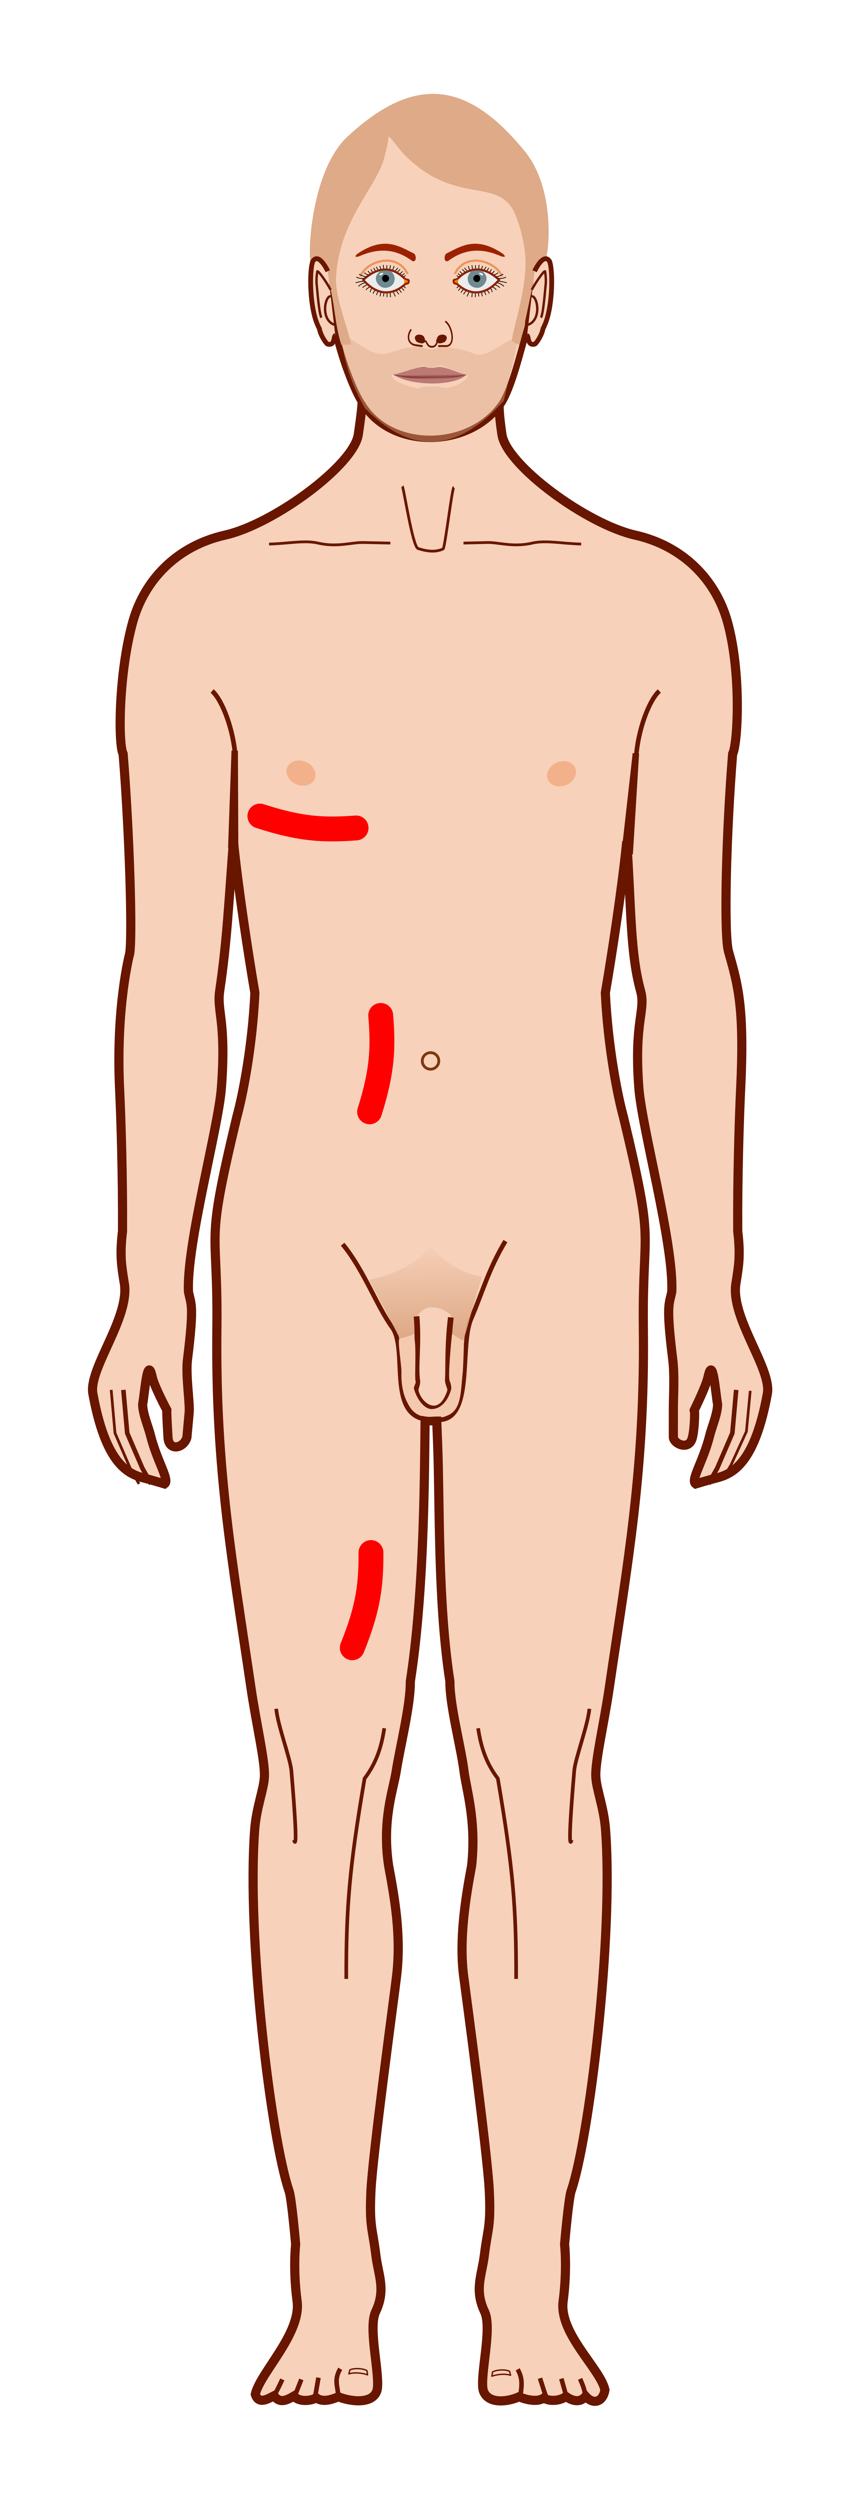 <?xml version="1.0" encoding="UTF-8" standalone="no"?>
<!-- Created with Inkscape (http://www.inkscape.org/) -->

<svg
   xmlns:dc="http://purl.org/dc/elements/1.1/"
   xmlns:cc="http://creativecommons.org/ns#"
   xmlns:rdf="http://www.w3.org/1999/02/22-rdf-syntax-ns#"
   xmlns:svg="http://www.w3.org/2000/svg"
   xmlns="http://www.w3.org/2000/svg"
   xmlns:xlink="http://www.w3.org/1999/xlink"
   xmlns:sodipodi="http://sodipodi.sourceforge.net/DTD/sodipodi-0.dtd"
   xmlns:inkscape="http://www.inkscape.org/namespaces/inkscape"
   width="240"
   height="703.553"
   id="svg2"
   version="1.1"
   inkscape:version="0.91 r13725"
   sodipodi:docname="male.svg">
  <title
     id="title4002">Tender points of fibromyalgia</title>
  <defs
     id="defs4">
    <linearGradient
       inkscape:collect="always"
       id="linearGradient4416">
      <stop
         style="stop-color:#8e3f3a;stop-opacity:1;"
         offset="0"
         id="stop4418" />
      <stop
         style="stop-color:#8e3f3a;stop-opacity:0;"
         offset="1"
         id="stop4420" />
    </linearGradient>
    <linearGradient
       inkscape:collect="always"
       id="linearGradient4408">
      <stop
         style="stop-color:#8e3f3a;stop-opacity:1;"
         offset="0"
         id="stop4410" />
      <stop
         style="stop-color:#8e3f3a;stop-opacity:0;"
         offset="1"
         id="stop4412" />
    </linearGradient>
    <linearGradient
       inkscape:collect="always"
       id="linearGradient6174">
      <stop
         style="stop-color:#deaa87;stop-opacity:1;"
         offset="0"
         id="stop6176" />
      <stop
         style="stop-color:#deaa87;stop-opacity:0;"
         offset="1"
         id="stop6178" />
    </linearGradient>
    <linearGradient
       id="linearGradient3789">
      <stop
         style="stop-color:#ffffff;stop-opacity:1;"
         offset="0"
         id="stop3791" />
      <stop
         id="stop3797"
         offset="0.5"
         style="stop-color:#b60202;stop-opacity:1;" />
      <stop
         style="stop-color:#ffffff;stop-opacity:1;"
         offset="0.75"
         id="stop3799" />
      <stop
         style="stop-color:#b60202;stop-opacity:1;"
         offset="1"
         id="stop3793" />
    </linearGradient>
    <radialGradient
       inkscape:collect="always"
       xlink:href="#linearGradient3789"
       id="radialGradient3795"
       cx="147.054"
       cy="181.559"
       fx="147.054"
       fy="181.559"
       r="3.125"
       gradientUnits="userSpaceOnUse"
       spreadMethod="pad" />
    <linearGradient
       id="linearGradient3789-9">
      <stop
         style="stop-color:#ffffff;stop-opacity:1;"
         offset="0"
         id="stop3791-9" />
      <stop
         id="stop3797-05"
         offset="0.5"
         style="stop-color:#b60202;stop-opacity:1;" />
      <stop
         style="stop-color:#ffffff;stop-opacity:1;"
         offset="0.75"
         id="stop3799-7" />
      <stop
         style="stop-color:#b60202;stop-opacity:1;"
         offset="1"
         id="stop3793-3" />
    </linearGradient>
    <radialGradient
       r="3.125"
       fy="181.559"
       fx="147.054"
       cy="181.559"
       cx="147.054"
       spreadMethod="pad"
       gradientUnits="userSpaceOnUse"
       id="radialGradient3858"
       xlink:href="#linearGradient3789-9"
       inkscape:collect="always" />
    <linearGradient
       id="linearGradient3789-8">
      <stop
         style="stop-color:#ffffff;stop-opacity:1;"
         offset="0"
         id="stop3791-7" />
      <stop
         id="stop3797-1"
         offset="0.5"
         style="stop-color:#b60202;stop-opacity:1;" />
      <stop
         style="stop-color:#ffffff;stop-opacity:1;"
         offset="0.75"
         id="stop3799-6" />
      <stop
         style="stop-color:#b60202;stop-opacity:1;"
         offset="1"
         id="stop3793-0" />
    </linearGradient>
    <radialGradient
       r="3.125"
       fy="181.559"
       fx="147.054"
       cy="181.559"
       cx="147.054"
       spreadMethod="pad"
       gradientUnits="userSpaceOnUse"
       id="radialGradient3858-2"
       xlink:href="#linearGradient3789-8"
       inkscape:collect="always" />
    <linearGradient
       id="linearGradient3789-1">
      <stop
         style="stop-color:#ffffff;stop-opacity:1;"
         offset="0"
         id="stop3791-6" />
      <stop
         id="stop3797-5"
         offset="0.5"
         style="stop-color:#b60202;stop-opacity:1;" />
      <stop
         style="stop-color:#ffffff;stop-opacity:1;"
         offset="0.75"
         id="stop3799-3" />
      <stop
         style="stop-color:#b60202;stop-opacity:1;"
         offset="1"
         id="stop3793-07" />
    </linearGradient>
    <radialGradient
       r="3.125"
       fy="181.559"
       fx="147.054"
       cy="181.559"
       cx="147.054"
       spreadMethod="pad"
       gradientUnits="userSpaceOnUse"
       id="radialGradient3858-3"
       xlink:href="#linearGradient3789-1"
       inkscape:collect="always" />
    <linearGradient
       id="linearGradient3789-3">
      <stop
         style="stop-color:#ffffff;stop-opacity:1;"
         offset="0"
         id="stop3791-01" />
      <stop
         id="stop3797-3"
         offset="0.5"
         style="stop-color:#b60202;stop-opacity:1;" />
      <stop
         style="stop-color:#ffffff;stop-opacity:1;"
         offset="0.75"
         id="stop3799-4" />
      <stop
         style="stop-color:#b60202;stop-opacity:1;"
         offset="1"
         id="stop3793-2" />
    </linearGradient>
    <radialGradient
       r="3.125"
       fy="181.559"
       fx="147.054"
       cy="181.559"
       cx="147.054"
       spreadMethod="pad"
       gradientUnits="userSpaceOnUse"
       id="radialGradient3858-8"
       xlink:href="#linearGradient3789-3"
       inkscape:collect="always" />
    <linearGradient
       id="linearGradient3789-7">
      <stop
         style="stop-color:#ffffff;stop-opacity:1;"
         offset="0"
         id="stop3791-4" />
      <stop
         id="stop3797-32"
         offset="0.5"
         style="stop-color:#b60202;stop-opacity:1;" />
      <stop
         style="stop-color:#ffffff;stop-opacity:1;"
         offset="0.75"
         id="stop3799-1" />
      <stop
         style="stop-color:#b60202;stop-opacity:1;"
         offset="1"
         id="stop3793-6" />
    </linearGradient>
    <radialGradient
       r="3.125"
       fy="181.559"
       fx="147.054"
       cy="181.559"
       cx="147.054"
       spreadMethod="pad"
       gradientUnits="userSpaceOnUse"
       id="radialGradient3858-5"
       xlink:href="#linearGradient3789-7"
       inkscape:collect="always" />
    <linearGradient
       id="linearGradient3789-18">
      <stop
         style="stop-color:#ffffff;stop-opacity:1;"
         offset="0"
         id="stop3791-06" />
      <stop
         id="stop3797-8"
         offset="0.5"
         style="stop-color:#b60202;stop-opacity:1;" />
      <stop
         style="stop-color:#ffffff;stop-opacity:1;"
         offset="0.75"
         id="stop3799-11" />
      <stop
         style="stop-color:#b60202;stop-opacity:1;"
         offset="1"
         id="stop3793-5" />
    </linearGradient>
    <radialGradient
       r="3.125"
       fy="181.559"
       fx="147.054"
       cy="181.559"
       cx="147.054"
       spreadMethod="pad"
       gradientUnits="userSpaceOnUse"
       id="radialGradient3858-59"
       xlink:href="#linearGradient3789-18"
       inkscape:collect="always" />
    <linearGradient
       id="linearGradient3789-47">
      <stop
         style="stop-color:#ffffff;stop-opacity:1;"
         offset="0"
         id="stop3791-60" />
      <stop
         id="stop3797-4"
         offset="0.5"
         style="stop-color:#b60202;stop-opacity:1;" />
      <stop
         style="stop-color:#ffffff;stop-opacity:1;"
         offset="0.75"
         id="stop3799-8" />
      <stop
         style="stop-color:#b60202;stop-opacity:1;"
         offset="1"
         id="stop3793-25" />
    </linearGradient>
    <radialGradient
       r="3.125"
       fy="181.559"
       fx="147.054"
       cy="181.559"
       cx="147.054"
       spreadMethod="pad"
       gradientUnits="userSpaceOnUse"
       id="radialGradient3858-9"
       xlink:href="#linearGradient3789-47"
       inkscape:collect="always" />
    <linearGradient
       id="linearGradient3789-71">
      <stop
         style="stop-color:#ffffff;stop-opacity:1;"
         offset="0"
         id="stop3791-8" />
      <stop
         id="stop3797-7"
         offset="0.5"
         style="stop-color:#b60202;stop-opacity:1;" />
      <stop
         style="stop-color:#ffffff;stop-opacity:1;"
         offset="0.75"
         id="stop3799-18" />
      <stop
         style="stop-color:#b60202;stop-opacity:1;"
         offset="1"
         id="stop3793-7" />
    </linearGradient>
    <radialGradient
       r="3.125"
       fy="181.559"
       fx="147.054"
       cy="181.559"
       cx="147.054"
       spreadMethod="pad"
       gradientUnits="userSpaceOnUse"
       id="radialGradient3858-24"
       xlink:href="#linearGradient3789-71"
       inkscape:collect="always" />
    <linearGradient
       id="linearGradient3789-72">
      <stop
         style="stop-color:#ffffff;stop-opacity:1;"
         offset="0"
         id="stop3791-5" />
      <stop
         id="stop3797-6"
         offset="0.5"
         style="stop-color:#b60202;stop-opacity:1;" />
      <stop
         style="stop-color:#ffffff;stop-opacity:1;"
         offset="0.75"
         id="stop3799-5" />
      <stop
         style="stop-color:#b60202;stop-opacity:1;"
         offset="1"
         id="stop3793-4" />
    </linearGradient>
    <radialGradient
       r="3.125"
       fy="181.559"
       fx="147.054"
       cy="181.559"
       cx="147.054"
       spreadMethod="pad"
       gradientUnits="userSpaceOnUse"
       id="radialGradient3858-56"
       xlink:href="#linearGradient3789-72"
       inkscape:collect="always" />
    <linearGradient
       id="linearGradient3789-73">
      <stop
         style="stop-color:#ffffff;stop-opacity:1;"
         offset="0"
         id="stop3791-58" />
      <stop
         id="stop3797-84"
         offset="0.5"
         style="stop-color:#b60202;stop-opacity:1;" />
      <stop
         style="stop-color:#ffffff;stop-opacity:1;"
         offset="0.75"
         id="stop3799-42" />
      <stop
         style="stop-color:#b60202;stop-opacity:1;"
         offset="1"
         id="stop3793-30" />
    </linearGradient>
    <radialGradient
       r="3.125"
       fy="181.559"
       fx="147.054"
       cy="181.559"
       cx="147.054"
       spreadMethod="pad"
       gradientUnits="userSpaceOnUse"
       id="radialGradient3998"
       xlink:href="#linearGradient3789-73"
       inkscape:collect="always" />
    <linearGradient
       id="linearGradient3789-0">
      <stop
         style="stop-color:#ffffff;stop-opacity:1;"
         offset="0"
         id="stop3791-67" />
      <stop
         id="stop3797-59"
         offset="0.5"
         style="stop-color:#b60202;stop-opacity:1;" />
      <stop
         style="stop-color:#ffffff;stop-opacity:1;"
         offset="0.75"
         id="stop3799-89" />
      <stop
         style="stop-color:#b60202;stop-opacity:1;"
         offset="1"
         id="stop3793-52" />
    </linearGradient>
    <radialGradient
       r="3.125"
       fy="181.559"
       fx="147.054"
       cy="181.559"
       cx="147.054"
       spreadMethod="pad"
       gradientUnits="userSpaceOnUse"
       id="radialGradient3998-7"
       xlink:href="#linearGradient3789-0"
       inkscape:collect="always" />
    <linearGradient
       id="linearGradient3789-77">
      <stop
         style="stop-color:#ffffff;stop-opacity:1;"
         offset="0"
         id="stop3791-85" />
      <stop
         id="stop3797-52"
         offset="0.5"
         style="stop-color:#b60202;stop-opacity:1;" />
      <stop
         style="stop-color:#ffffff;stop-opacity:1;"
         offset="0.75"
         id="stop3799-17" />
      <stop
         style="stop-color:#b60202;stop-opacity:1;"
         offset="1"
         id="stop3793-81" />
    </linearGradient>
    <radialGradient
       r="3.125"
       fy="181.559"
       fx="147.054"
       cy="181.559"
       cx="147.054"
       spreadMethod="pad"
       gradientUnits="userSpaceOnUse"
       id="radialGradient3998-4"
       xlink:href="#linearGradient3789-77"
       inkscape:collect="always" />
    <linearGradient
       id="linearGradient3789-04">
      <stop
         style="stop-color:#ffffff;stop-opacity:1;"
         offset="0"
         id="stop3791-88" />
      <stop
         id="stop3797-07"
         offset="0.5"
         style="stop-color:#b60202;stop-opacity:1;" />
      <stop
         style="stop-color:#ffffff;stop-opacity:1;"
         offset="0.75"
         id="stop3799-81" />
      <stop
         style="stop-color:#b60202;stop-opacity:1;"
         offset="1"
         id="stop3793-42" />
    </linearGradient>
    <radialGradient
       r="3.125"
       fy="181.559"
       fx="147.054"
       cy="181.559"
       cx="147.054"
       spreadMethod="pad"
       gradientUnits="userSpaceOnUse"
       id="radialGradient3998-8"
       xlink:href="#linearGradient3789-04"
       inkscape:collect="always" />
    <linearGradient
       id="linearGradient3789-85">
      <stop
         style="stop-color:#ffffff;stop-opacity:1;"
         offset="0"
         id="stop3791-1" />
      <stop
         id="stop3797-60"
         offset="0.5"
         style="stop-color:#b60202;stop-opacity:1;" />
      <stop
         style="stop-color:#ffffff;stop-opacity:1;"
         offset="0.75"
         id="stop3799-813" />
      <stop
         style="stop-color:#b60202;stop-opacity:1;"
         offset="1"
         id="stop3793-79" />
    </linearGradient>
    <radialGradient
       r="3.125"
       fy="181.559"
       fx="147.054"
       cy="181.559"
       cx="147.054"
       spreadMethod="pad"
       gradientUnits="userSpaceOnUse"
       id="radialGradient3998-6"
       xlink:href="#linearGradient3789-85"
       inkscape:collect="always" />
    <linearGradient
       id="linearGradient3789-10">
      <stop
         style="stop-color:#ffffff;stop-opacity:1;"
         offset="0"
         id="stop3791-11" />
      <stop
         id="stop3797-2"
         offset="0.5"
         style="stop-color:#b60202;stop-opacity:1;" />
      <stop
         style="stop-color:#ffffff;stop-opacity:1;"
         offset="0.75"
         id="stop3799-0" />
      <stop
         style="stop-color:#b60202;stop-opacity:1;"
         offset="1"
         id="stop3793-9" />
    </linearGradient>
    <radialGradient
       r="3.125"
       fy="181.559"
       fx="147.054"
       cy="181.559"
       cx="147.054"
       spreadMethod="pad"
       gradientUnits="userSpaceOnUse"
       id="radialGradient3998-3"
       xlink:href="#linearGradient3789-10"
       inkscape:collect="always" />
    <linearGradient
       id="linearGradient3789-10-0">
      <stop
         style="stop-color:#ffffff;stop-opacity:1;"
         offset="0"
         id="stop3791-11-8" />
      <stop
         id="stop3797-2-1"
         offset="0.5"
         style="stop-color:#b60202;stop-opacity:1;" />
      <stop
         style="stop-color:#ffffff;stop-opacity:1;"
         offset="0.75"
         id="stop3799-0-0" />
      <stop
         style="stop-color:#b60202;stop-opacity:1;"
         offset="1"
         id="stop3793-9-5" />
    </linearGradient>
    <radialGradient
       r="3.125"
       fy="181.559"
       fx="147.054"
       cy="181.559"
       cx="147.054"
       spreadMethod="pad"
       gradientUnits="userSpaceOnUse"
       id="radialGradient4185"
       xlink:href="#linearGradient3789-10-0"
       inkscape:collect="always" />
    <linearGradient
       id="linearGradient3789-10-9">
      <stop
         style="stop-color:#ffffff;stop-opacity:1;"
         offset="0"
         id="stop3791-11-86" />
      <stop
         id="stop3797-2-10"
         offset="0.5"
         style="stop-color:#b60202;stop-opacity:1;" />
      <stop
         style="stop-color:#ffffff;stop-opacity:1;"
         offset="0.75"
         id="stop3799-0-5" />
      <stop
         style="stop-color:#b60202;stop-opacity:1;"
         offset="1"
         id="stop3793-9-8" />
    </linearGradient>
    <radialGradient
       r="3.125"
       fy="181.559"
       fx="147.054"
       cy="181.559"
       cx="147.054"
       spreadMethod="pad"
       gradientUnits="userSpaceOnUse"
       id="radialGradient4185-0"
       xlink:href="#linearGradient3789-10-9"
       inkscape:collect="always" />
    <filter
       inkscape:collect="always"
       id="filter3947"
       x="-0.6"
       width="2.2"
       y="-0.6"
       height="2.2"
       style="color-interpolation-filters:sRGB">
      <feGaussianBlur
         inkscape:collect="always"
         stdDeviation="0.694"
         id="feGaussianBlur3949" />
    </filter>
    <linearGradient
       inkscape:collect="always"
       xlink:href="#linearGradient6174"
       id="linearGradient6180"
       x1="248.281"
       y1="260.733"
       x2="248.082"
       y2="250.894"
       gradientUnits="userSpaceOnUse"
       gradientTransform="matrix(1.054,0,0,1.054,-104.31,-20.112)" />
    <linearGradient
       gradientTransform="translate(-241.559,-251.428)"
       inkscape:collect="always"
       xlink:href="#linearGradient6174"
       id="linearGradient6180-0"
       x1="248.281"
       y1="260.733"
       x2="248.082"
       y2="250.894"
       gradientUnits="userSpaceOnUse" />
    <linearGradient
       inkscape:collect="always"
       xlink:href="#linearGradient4408"
       id="linearGradient4414"
       x1="272"
       y1="152.372"
       x2="271.982"
       y2="151.968"
       gradientUnits="userSpaceOnUse"
       gradientTransform="matrix(1,0.024,-0.024,1,19.861,5.04)" />
    <linearGradient
       inkscape:collect="always"
       xlink:href="#linearGradient4416"
       id="linearGradient4422"
       x1="272.064"
       y1="152.458"
       x2="272.08"
       y2="152.766"
       gradientUnits="userSpaceOnUse"
       gradientTransform="matrix(1,0.024,-0.024,1,19.861,5.04)" />
    <pattern
       y="0"
       x="0"
       height="6"
       width="6"
       patternUnits="userSpaceOnUse"
       id="EMFhbasepattern" />
    <pattern
       y="0"
       x="0"
       height="6"
       width="6"
       patternUnits="userSpaceOnUse"
       id="EMFhbasepattern-2" />
  </defs>
  <sodipodi:namedview
     id="base"
     pagecolor="#ffffff"
     bordercolor="#666666"
     borderopacity="1.0"
     inkscape:pageopacity="1"
     inkscape:pageshadow="2"
     inkscape:zoom="1.0208713"
     inkscape:cx="226.74059"
     inkscape:cy="461.02529"
     inkscape:document-units="px"
     inkscape:current-layer="layer1"
     showgrid="false"
     inkscape:window-width="1440"
     inkscape:window-height="789"
     inkscape:window-x="0"
     inkscape:window-y="0"
     inkscape:window-maximized="0"
     fit-margin-top="0"
     fit-margin-bottom="0"
     fit-margin-left="0"
     fit-margin-right="0"
     showguides="true"
     inkscape:guide-bbox="true">
    <inkscape:grid
       type="xygrid"
       id="grid5031"
       originx="15.365"
       originy="415.155" />
  </sodipodi:namedview>
  <g
     inkscape:label="Draw"
     inkscape:groupmode="layer"
     id="layer1"
     transform="translate(-94.778,-92.884)"
     style="display:inline">
    <g
       id="g3033" />
    <g
       id="g4891"
       transform="matrix(-1,0,0,1,309.868,0.099)" />
    <g
       transform="matrix(-1,0,0,1,402.987,0.199)"
       id="g4918" />
    <g
       id="g9932"
       transform="matrix(2.578,0,0,2.578,-188.839,-187.82)">
      <g
         id="g6208"
         transform="matrix(1.054,0,0,1.054,78.303,-20.199)"
         style="color:#000000;clip-rule:nonzero;display:inline;overflow:visible;visibility:visible;opacity:1;isolation:auto;mix-blend-mode:normal;color-interpolation:sRGB;color-interpolation-filters:linearRGB;solid-color:#000000;solid-opacity:1;fill:#f7d1ba;fill-opacity:1;fill-rule:nonzero;stroke:#000000;stroke-width:0.949;stroke-linecap:butt;stroke-linejoin:miter;stroke-miterlimit:4;stroke-dasharray:none;stroke-dashoffset:0;stroke-opacity:1;color-rendering:auto;image-rendering:auto;shape-rendering:auto;text-rendering:auto;enable-background:accumulate">
        <path
           sodipodi:nodetypes="czzscssccssssccsscsscsscccsssssccccccccsssscscsccscscssssccccccccssssscccsscsssssccssssccsscszzc"
           inkscape:connector-curvature="0"
           d="m 67.633,163.833 c 0,0 0.069,0.458 -0.401,3.638 -0.469,3.18 -8.782,9.287 -13.814,10.422 -5.032,1.135 -8.347,4.674 -9.545,8.911 -1.498,5.297 -1.556,12.769 -1.023,13.747 0.654,8.052 0.983,18.788 0.683,20.675 0,0 -1.466,5.494 -1.043,14.161 0.141,2.894 0.333,9.232 0.297,14.601 -0.306,2.587 -0.084,3.668 0.174,5.333 0.667,3.557 -3.723,8.893 -3.246,11.504 1.266,6.926 3.406,8.241 5.182,8.701 0.815,0.211 2.251,0.641 2.251,0.641 0.555,-0.408 -0.786,-2.316 -1.464,-5.048 -0.215,-0.867 -0.793,-2.175 -0.812,-3.192 0.213,-1.018 0.478,-5.247 0.996,-2.829 0.197,0.946 1.553,3.502 1.535,3.447 -0.094,-0.287 0.108,2.905 0.108,2.905 0.143,1.351 1.618,1.014 1.95,-0.085 l 0.235,-2.574 c 0.093,-1.016 -0.378,-3.86 -0.172,-5.514 0.734,-5.88 0.335,-5.714 0.099,-7.036 -0.208,-4.924 3.1,-16.94 3.415,-21.094 0.527,-6.963 -0.493,-7.914 -0.175,-10.055 0.781,-5.267 0.948,-9.382 1.426,-15.465 0.47,4.718 1.557,11.821 2.222,15.671 -0.261,5.599 -1.278,10.699 -1.878,12.869 -3.357,14.039 -1.933,10.753 -2.063,21.966 -0.171,14.655 1.657,24.343 3.527,37.106 0.561,3.831 1.487,7.67 1.4,9.276 -0.073,1.339 -0.832,3.142 -1.008,5.47 -0.839,11.113 1.693,31.975 3.567,37.422 0.271,0.787 0.681,5.525 0.681,5.525 0,0 -0.296,2.528 0.15,5.882 0.445,3.354 -3.846,7.435 -4.334,9.638 0.337,1.121 1.363,0.452 1.943,0.159 0.542,0.748 1.154,0.568 2.057,0.036 0.641,0.755 2.124,0.381 2.289,0.162 0.678,0.515 1.613,0.21 2.322,-0.093 1.183,0.484 3.535,0.826 4.002,-0.644 0.389,-1.49 -0.956,-6.442 -0.138,-8.162 1.088,-2.286 0.281,-3.761 0.02,-5.896 -0.341,-2.78 -0.684,-2.879 -0.504,-6.652 0.177,-3.715 2.348,-19.661 2.652,-22.177 0.512,-4.241 -0.211,-8.19 -0.823,-11.487 -0.704,-4.732 0.496,-7.876 0.789,-9.765 0.393,-2.531 1.492,-6.855 1.463,-9.309 1.273,-8.182 1.434,-18.338 1.503,-24.489 l 0.028,-2.524 1.208,0.033 0.095,2.491 c 0.234,6.148 -0.004,16.307 1.269,24.489 -0.029,2.454 1.146,6.778 1.463,9.309 0.238,1.897 1.293,5.129 0.789,9.765 -0.556,2.995 -1.35,7.512 -0.823,11.487 0.333,2.512 2.474,18.462 2.652,22.177 0.18,3.773 -0.163,3.872 -0.504,6.652 -0.262,2.135 -1.069,3.61 0.02,5.896 0.819,1.719 -0.526,6.672 -0.138,8.162 0.474,1.435 2.517,1.185 3.712,0.644 0.709,0.303 1.935,0.608 2.612,0.093 0.145,0.305 1.431,0.478 2.248,-0.121 0.843,0.592 1.559,0.565 2.04,-0.019 0.782,0.882 1.786,0.621 2.001,-0.669 -0.488,-2.204 -4.779,-5.832 -4.334,-9.187 0.445,-3.354 0.15,-5.882 0.15,-5.882 0,0 0.411,-4.738 0.681,-5.525 1.874,-5.447 4.405,-26.309 3.567,-37.422 -0.176,-2.329 -0.936,-4.131 -1.008,-5.47 -0.087,-1.606 0.839,-5.445 1.4,-9.276 1.87,-12.763 3.698,-22.451 3.527,-37.106 -0.13,-11.213 1.293,-7.927 -2.063,-21.966 -0.6,-2.171 -1.617,-7.27 -1.878,-12.869 0.665,-3.85 1.752,-10.953 2.222,-15.671 0.472,7.199 0.362,11.57 1.426,15.465 0.57,2.087 -0.703,3.092 -0.175,10.055 0.315,4.155 3.623,16.171 3.415,21.094 -0.237,1.322 -0.636,1.156 0.099,7.036 0.206,1.654 0.064,3.928 0.064,4.949 l -6.62e-4,3.14 c 0.097,0.674 1.587,1.345 1.95,0.085 0.282,-0.979 0.296,-3.192 0.202,-2.905 -0.018,0.054 1.244,-2.501 1.441,-3.447 0.519,-2.419 0.784,1.811 0.996,2.829 -0.019,1.017 -0.597,2.325 -0.812,3.192 -0.678,2.733 -2.019,4.64 -1.464,5.048 0,0 1.436,-0.43 2.251,-0.641 1.776,-0.46 3.916,-1.775 5.182,-8.701 0.477,-2.611 -3.912,-7.948 -3.246,-11.504 0.259,-1.665 0.48,-2.746 0.174,-5.333 -0.036,-5.369 0.155,-11.707 0.297,-14.601 0.423,-8.667 -0.285,-10.946 -1.247,-14.343 -0.52,-1.838 -0.232,-12.44 0.422,-20.492 0.533,-0.978 0.94,-8.45 -0.558,-13.747 -1.198,-4.237 -4.513,-7.776 -9.545,-8.911 -5.032,-1.135 -13.345,-7.242 -13.814,-10.422 -0.469,-3.18 -0.234,-3.588 -0.234,-3.588"
           style="color:#000000;clip-rule:nonzero;display:inline;overflow:visible;visibility:visible;isolation:auto;mix-blend-mode:normal;color-interpolation:sRGB;color-interpolation-filters:linearRGB;solid-color:#000000;solid-opacity:1;fill:#f7d1ba;fill-opacity:1;fill-rule:nonzero;stroke:#681600;stroke-width:0.949;stroke-linecap:butt;stroke-linejoin:miter;stroke-miterlimit:4;stroke-dasharray:none;stroke-dashoffset:0;stroke-opacity:1;color-rendering:auto;image-rendering:auto;shape-rendering:auto;text-rendering:auto;enable-background:accumulate"
           id="path6210" />
      </g>
      <path
         style="color:#000000;clip-rule:nonzero;display:inline;overflow:visible;visibility:visible;opacity:1;isolation:auto;mix-blend-mode:normal;color-interpolation:sRGB;color-interpolation-filters:linearRGB;solid-color:#000000;solid-opacity:1;fill:#f7d1ba;fill-opacity:1;fill-rule:nonzero;stroke:#681600;stroke-width:0.7;stroke-linecap:butt;stroke-linejoin:miter;stroke-miterlimit:4;stroke-dasharray:none;stroke-dashoffset:0;stroke-opacity:1;color-rendering:auto;image-rendering:auto;shape-rendering:auto;text-rendering:auto;enable-background:accumulate"
         d="m 167.695,144.491 c -0.885,3.152 -1.724,6.647 -2.817,8.411 -3.483,5.119 -12.186,5.233 -15.292,0.064 -0.932,-1.333 -2.441,-5.338 -2.981,-8.173 -0.344,-2.458 -0.34,-4.528 -0.684,-7.103 -1.6,-11.424 4.966,-17.142 10.91,-17.166 6.013,-0.024 12.898,6.298 11.571,17.118 z"
         id="path6039-6-4"
         inkscape:connector-curvature="0"
         sodipodi:nodetypes="cccccscc" />
      <path
         sodipodi:nodetypes="cc"
         inkscape:connector-curvature="0"
         id="path3884"
         d="m 133.197,184.324 c 1.118,0.992 2.345,4.242 2.546,7.287"
         style="color:#000000;clip-rule:nonzero;display:inline;overflow:visible;visibility:visible;opacity:1;isolation:auto;mix-blend-mode:normal;color-interpolation:sRGB;color-interpolation-filters:linearRGB;solid-color:#000000;solid-opacity:1;fill:none;fill-opacity:1;fill-rule:nonzero;stroke:#681600;stroke-width:0.5;stroke-linecap:butt;stroke-linejoin:miter;stroke-miterlimit:4;stroke-dasharray:none;stroke-dashoffset:0;stroke-opacity:1;color-rendering:auto;image-rendering:auto;shape-rendering:auto;text-rendering:auto;enable-background:accumulate" />
      <circle
         transform="matrix(0.65,0,0,0.65,-2.577,74.402)"
         id="path3165"
         style="fill:#f7d1ba;fill-opacity:1;fill-rule:nonzero;stroke:#7d380e;stroke-width:0.474;stroke-linecap:round;stroke-linejoin:round;stroke-miterlimit:4;stroke-dasharray:none;stroke-dashoffset:0;stroke-opacity:1;filter:url(#filter3947)"
         cx="245.593"
         cy="231.234"
         r="1.389" />
      <path
         style="fill:none;stroke:#681600;stroke-width:0.5;stroke-linecap:butt;stroke-linejoin:miter;stroke-miterlimit:4;stroke-dasharray:none;stroke-opacity:1"
         d="m 157.275,263.858 c -5.2,0.192 -2.575,-7.58 -4.397,-10.055 -1.673,-2.273 -3.11,-6.299 -5.423,-9.09"
         id="path4906"
         inkscape:connector-curvature="0"
         sodipodi:nodetypes="csc" />
      <path
         sodipodi:nodetypes="csc"
         inkscape:connector-curvature="0"
         id="path4938"
         d="m 157.183,263.784 c 4.843,1.114 2.921,-7.698 4.303,-10.924 1.303,-3.042 1.878,-5.352 3.752,-8.489"
         style="fill:none;stroke:#681600;stroke-width:0.5;stroke-linecap:butt;stroke-linejoin:miter;stroke-miterlimit:4;stroke-dasharray:none;stroke-opacity:1" />
      <path
         sodipodi:nodetypes="cc"
         inkscape:connector-curvature="0"
         id="path4956"
         d="m 135.706,201.512 -0.045,-10.671"
         style="fill:none;fill-rule:evenodd;stroke:#681600;stroke-width:0.7;stroke-linecap:butt;stroke-linejoin:miter;stroke-miterlimit:4;stroke-dasharray:none;stroke-opacity:1" />
      <path
         style="fill:none;fill-rule:evenodd;stroke:#681600;stroke-width:0.7;stroke-linecap:butt;stroke-linejoin:miter;stroke-miterlimit:4;stroke-dasharray:none;stroke-opacity:1"
         d="M 178.185,202.766 179.495,191.137"
         id="path4958"
         inkscape:connector-curvature="0"
         sodipodi:nodetypes="cc" />
      <ellipse
         transform="matrix(-0.51,0.86,-0.882,-0.471,0,0)"
         ry="1.622"
         rx="1.331"
         cy="-221.749"
         cx="103.297"
         id="path4875"
         style="color:#000000;clip-rule:nonzero;display:inline;overflow:visible;visibility:visible;opacity:1;isolation:auto;mix-blend-mode:normal;color-interpolation:sRGB;color-interpolation-filters:linearRGB;solid-color:#000000;solid-opacity:1;fill:#f2b18b;fill-opacity:1;fill-rule:nonzero;stroke:none;stroke-width:1px;stroke-linecap:butt;stroke-linejoin:miter;stroke-miterlimit:4;stroke-dasharray:none;stroke-dashoffset:0;stroke-opacity:1;color-rendering:auto;image-rendering:auto;shape-rendering:auto;text-rendering:auto;enable-background:accumulate" />
      <path
         sodipodi:nodetypes="cssc"
         inkscape:connector-curvature="0"
         id="path4891"
         d="m 139.413,168.277 c 2.065,-0.045 3.871,-0.447 5.342,-0.105 2.096,0.488 3.699,-0.089 4.924,-0.063 l 2.989,0.063"
         style="color:#000000;clip-rule:nonzero;display:inline;overflow:visible;visibility:visible;opacity:1;isolation:auto;mix-blend-mode:normal;color-interpolation:sRGB;color-interpolation-filters:linearRGB;solid-color:#000000;solid-opacity:1;fill:none;fill-opacity:1;fill-rule:nonzero;stroke:#681600;stroke-width:0.3;stroke-linecap:butt;stroke-linejoin:miter;stroke-miterlimit:4;stroke-dasharray:none;stroke-dashoffset:0;stroke-opacity:1;color-rendering:auto;image-rendering:auto;shape-rendering:auto;text-rendering:auto;enable-background:accumulate" />
      <path
         sodipodi:nodetypes="cssc"
         inkscape:connector-curvature="0"
         id="path4909"
         d="m 153.975,161.983 c 0.163,0.161 1.111,6.582 1.716,6.779 1.205,0.391 2.03,0.369 2.737,0.05 0.211,-0.095 0.969,-6.615 1.179,-6.729"
         style="color:#000000;clip-rule:nonzero;display:inline;overflow:visible;visibility:visible;opacity:1;isolation:auto;mix-blend-mode:normal;color-interpolation:sRGB;color-interpolation-filters:linearRGB;solid-color:#000000;solid-opacity:1;fill:none;fill-opacity:1;fill-rule:nonzero;stroke:#681600;stroke-width:0.3;stroke-linecap:butt;stroke-linejoin:miter;stroke-miterlimit:4;stroke-dasharray:none;stroke-dashoffset:0;stroke-opacity:1;color-rendering:auto;image-rendering:auto;shape-rendering:auto;text-rendering:auto;enable-background:accumulate" />
      <path
         sodipodi:nodetypes="cccccccccc"
         inkscape:connector-curvature="0"
         id="rect4965"
         d="m 150.355,248.604 c 5.03,-1.058 6.651,-3.666 6.651,-3.666 0,0 2.221,2.762 5.669,3.332 -0.764,2.344 -1.486,5.19 -2.051,7.015 l -1.2,-0.755 -0.144,-2.072 c -0.817,-0.827 -2.758,-1.47 -3.626,0.087 l -0.267,1.917 -1.609,0.66 z"
         style="color:#000000;clip-rule:nonzero;display:inline;overflow:visible;visibility:visible;opacity:1;isolation:auto;mix-blend-mode:normal;color-interpolation:sRGB;color-interpolation-filters:linearRGB;solid-color:#000000;solid-opacity:1;fill:url(#linearGradient6180);fill-opacity:1;fill-rule:nonzero;stroke:none;stroke-width:1;stroke-linecap:butt;stroke-linejoin:miter;stroke-miterlimit:4;stroke-dasharray:none;stroke-dashoffset:0;stroke-opacity:1;color-rendering:auto;image-rendering:auto;shape-rendering:auto;text-rendering:auto;enable-background:accumulate" />
      <path
         sodipodi:nodetypes="cssssc"
         inkscape:connector-curvature="0"
         id="path4968"
         d="m 159.274,252.704 c -0.373,3.151 -0.247,5.303 -0.325,6.821 -0.02,0.387 0.336,0.942 0.248,1.218 -1.027,3.239 -3.348,1.729 -3.759,0.005 -0.066,-0.275 0.224,-0.756 0.172,-1.107 -0.241,-1.623 0.183,-3.941 -0.08,-7.053"
         style="color:#000000;clip-rule:nonzero;display:inline;overflow:visible;visibility:visible;opacity:1;isolation:auto;mix-blend-mode:normal;color-interpolation:sRGB;color-interpolation-filters:linearRGB;solid-color:#000000;solid-opacity:1;fill:none;fill-opacity:1;fill-rule:nonzero;stroke:#681600;stroke-width:0.623;stroke-linecap:butt;stroke-linejoin:miter;stroke-miterlimit:4;stroke-dasharray:none;stroke-dashoffset:0;stroke-opacity:1;color-rendering:auto;image-rendering:auto;shape-rendering:auto;text-rendering:auto;enable-background:accumulate" />
      <path
         sodipodi:nodetypes="cccc"
         inkscape:connector-curvature="0"
         id="path4986"
         d="m 126.533,270.881 -0.96,-1.707 -1.659,-3.845 -0.419,-4.714"
         style="color:#000000;clip-rule:nonzero;display:inline;overflow:visible;visibility:visible;opacity:1;isolation:auto;mix-blend-mode:normal;color-interpolation:sRGB;color-interpolation-filters:linearRGB;solid-color:#000000;solid-opacity:1;fill:none;fill-opacity:1;fill-rule:nonzero;stroke:#681600;stroke-width:0.5;stroke-linecap:butt;stroke-linejoin:miter;stroke-miterlimit:4;stroke-dasharray:none;stroke-dashoffset:0;stroke-opacity:1;color-rendering:auto;image-rendering:auto;shape-rendering:auto;text-rendering:auto;enable-background:accumulate" />
      <path
         style="color:#000000;clip-rule:nonzero;display:inline;overflow:visible;visibility:visible;opacity:1;isolation:auto;mix-blend-mode:normal;color-interpolation:sRGB;color-interpolation-filters:linearRGB;solid-color:#000000;solid-opacity:1;fill:none;fill-opacity:1;fill-rule:nonzero;stroke:#681600;stroke-width:0.5;stroke-linecap:butt;stroke-linejoin:miter;stroke-miterlimit:4;stroke-dasharray:none;stroke-dashoffset:0;stroke-opacity:1;color-rendering:auto;image-rendering:auto;shape-rendering:auto;text-rendering:auto;enable-background:accumulate"
         d="m 187.418,270.881 0.96,-1.707 1.659,-3.845 0.419,-4.714"
         id="path5107"
         inkscape:connector-curvature="0"
         sodipodi:nodetypes="cccc" />
      <path
         sodipodi:nodetypes="cccc"
         inkscape:connector-curvature="0"
         id="path5109"
         d="m 188.948,270.386 0.961,-1.608 1.662,-3.622 0.42,-4.441"
         style="color:#000000;clip-rule:nonzero;display:inline;overflow:visible;visibility:visible;opacity:1;isolation:auto;mix-blend-mode:normal;color-interpolation:sRGB;color-interpolation-filters:linearRGB;solid-color:#000000;solid-opacity:1;fill:none;fill-opacity:1;fill-rule:nonzero;stroke:#681600;stroke-width:0.291;stroke-linecap:butt;stroke-linejoin:miter;stroke-miterlimit:4;stroke-dasharray:none;stroke-dashoffset:0;stroke-opacity:1;color-rendering:auto;image-rendering:auto;shape-rendering:auto;text-rendering:auto;enable-background:accumulate" />
      <path
         style="color:#000000;clip-rule:nonzero;display:inline;overflow:visible;visibility:visible;opacity:1;isolation:auto;mix-blend-mode:normal;color-interpolation:sRGB;color-interpolation-filters:linearRGB;solid-color:#000000;solid-opacity:1;fill:none;fill-opacity:1;fill-rule:nonzero;stroke:#681600;stroke-width:0.3;stroke-linecap:butt;stroke-linejoin:miter;stroke-miterlimit:4;stroke-dasharray:none;stroke-dashoffset:0;stroke-opacity:1;color-rendering:auto;image-rendering:auto;shape-rendering:auto;text-rendering:auto;enable-background:accumulate"
         d="m 125.2,270.881 -0.96,-1.707 -1.659,-3.845 -0.419,-4.714"
         id="path5111"
         inkscape:connector-curvature="0"
         sodipodi:nodetypes="cccc" />
      <path
         sodipodi:nodetypes="cc"
         inkscape:connector-curvature="0"
         id="path5138"
         d="m 147.191,367.48 c -0.71,1.211 -0.268,1.934 -0.201,3.016"
         style="fill:none;fill-rule:evenodd;stroke:#681600;stroke-width:0.5;stroke-linecap:butt;stroke-linejoin:miter;stroke-miterlimit:4;stroke-dasharray:none;stroke-opacity:1" />
      <path
         sodipodi:nodetypes="cc"
         inkscape:connector-curvature="0"
         id="path5140"
         d="m 144.812,368.448 -0.402,2.318"
         style="fill:none;fill-rule:evenodd;stroke:#681600;stroke-width:0.5;stroke-linecap:butt;stroke-linejoin:miter;stroke-miterlimit:4;stroke-dasharray:none;stroke-opacity:1" />
      <path
         sodipodi:nodetypes="cc"
         inkscape:connector-curvature="0"
         id="path5142"
         d="m 142.939,368.64 -0.873,2.222"
         style="fill:none;fill-rule:evenodd;stroke:#681600;stroke-width:0.5;stroke-linecap:butt;stroke-linejoin:miter;stroke-miterlimit:4;stroke-dasharray:none;stroke-opacity:1" />
      <path
         inkscape:connector-curvature="0"
         id="path5144"
         d="m 140.864,368.64 c -0.889,1.926 -1.037,1.926 -1.037,1.926"
         style="fill:none;fill-rule:evenodd;stroke:#681600;stroke-width:0.5;stroke-linecap:butt;stroke-linejoin:miter;stroke-miterlimit:4;stroke-dasharray:none;stroke-opacity:1" />
      <path
         style="fill:none;fill-rule:evenodd;stroke:#681600;stroke-width:0.5;stroke-linecap:butt;stroke-linejoin:miter;stroke-miterlimit:4;stroke-dasharray:none;stroke-opacity:1"
         d="m 166.577,367.541 c 0.71,1.211 0.33,2.24 0.262,3.322"
         id="path5146"
         inkscape:connector-curvature="0"
         sodipodi:nodetypes="cc" />
      <path
         style="fill:none;fill-rule:evenodd;stroke:#681600;stroke-width:0.5;stroke-linecap:butt;stroke-linejoin:miter;stroke-miterlimit:4;stroke-dasharray:none;stroke-opacity:1"
         d="m 169.017,368.509 0.618,1.926"
         id="path5148"
         inkscape:connector-curvature="0"
         sodipodi:nodetypes="cc" />
      <path
         sodipodi:nodetypes="cc"
         style="fill:none;fill-rule:evenodd;stroke:#681600;stroke-width:0.5;stroke-linecap:butt;stroke-linejoin:miter;stroke-miterlimit:4;stroke-dasharray:none;stroke-opacity:1"
         d="m 171.352,368.554 0.636,2.266"
         id="path5150"
         inkscape:connector-curvature="0" />
      <path
         sodipodi:nodetypes="cc"
         style="fill:none;fill-rule:evenodd;stroke:#681600;stroke-width:0.5;stroke-linecap:butt;stroke-linejoin:miter;stroke-miterlimit:4;stroke-dasharray:none;stroke-opacity:1"
         d="m 173.394,368.579 c 0.889,1.926 0.434,2.232 0.434,2.232"
         id="path5152"
         inkscape:connector-curvature="0" />
      <path
         sodipodi:nodetypes="csc"
         inkscape:connector-curvature="0"
         id="path5222"
         d="m 140.197,295.429 c 0.152,1.777 1.541,5.419 1.655,6.766 0.826,9.774 0.292,7.554 0.292,7.554"
         style="color:#000000;clip-rule:nonzero;display:inline;overflow:visible;visibility:visible;opacity:1;isolation:auto;mix-blend-mode:normal;color-interpolation:sRGB;color-interpolation-filters:linearRGB;solid-color:#000000;solid-opacity:1;fill:none;fill-opacity:1;fill-rule:nonzero;stroke:#681600;stroke-width:0.4;stroke-linecap:butt;stroke-linejoin:miter;stroke-miterlimit:4;stroke-dasharray:none;stroke-dashoffset:0;stroke-opacity:1;color-rendering:auto;image-rendering:auto;shape-rendering:auto;text-rendering:auto;enable-background:accumulate" />
      <path
         sodipodi:nodetypes="csc"
         inkscape:connector-curvature="0"
         id="path5245"
         d="m 174.413,295.429 c -0.152,1.777 -1.541,5.419 -1.655,6.766 -0.826,9.774 -0.292,7.554 -0.292,7.554"
         style="color:#000000;clip-rule:nonzero;display:inline;overflow:visible;visibility:visible;opacity:1;isolation:auto;mix-blend-mode:normal;color-interpolation:sRGB;color-interpolation-filters:linearRGB;solid-color:#000000;solid-opacity:1;fill:none;fill-opacity:1;fill-rule:nonzero;stroke:#681600;stroke-width:0.4;stroke-linecap:butt;stroke-linejoin:miter;stroke-miterlimit:4;stroke-dasharray:none;stroke-dashoffset:0;stroke-opacity:1;color-rendering:auto;image-rendering:auto;shape-rendering:auto;text-rendering:auto;enable-background:accumulate" />
      <ellipse
         style="color:#000000;clip-rule:nonzero;display:inline;overflow:visible;visibility:visible;opacity:1;isolation:auto;mix-blend-mode:normal;color-interpolation:sRGB;color-interpolation-filters:linearRGB;solid-color:#000000;solid-opacity:1;fill:#f2b18b;fill-opacity:1;fill-rule:nonzero;stroke:none;stroke-width:1px;stroke-linecap:butt;stroke-linejoin:miter;stroke-miterlimit:4;stroke-dasharray:none;stroke-dashoffset:0;stroke-opacity:1;color-rendering:auto;image-rendering:auto;shape-rendering:auto;text-rendering:auto;enable-background:accumulate"
         id="ellipse6135"
         cx="251.574"
         cy="48.834"
         rx="1.331"
         ry="1.622"
         transform="matrix(0.51,0.86,0.882,-0.471,0,0)" />
      <path
         style="color:#000000;clip-rule:nonzero;display:inline;overflow:visible;visibility:visible;opacity:1;isolation:auto;mix-blend-mode:normal;color-interpolation:sRGB;color-interpolation-filters:linearRGB;solid-color:#000000;solid-opacity:1;fill:none;fill-opacity:1;fill-rule:nonzero;stroke:#681600;stroke-width:0.5;stroke-linecap:butt;stroke-linejoin:miter;stroke-miterlimit:4;stroke-dasharray:none;stroke-dashoffset:0;stroke-opacity:1;color-rendering:auto;image-rendering:auto;shape-rendering:auto;text-rendering:auto;enable-background:accumulate"
         d="m 133.197,184.324 c 1.118,0.992 2.345,4.242 2.546,7.287"
         id="path6137"
         inkscape:connector-curvature="0"
         sodipodi:nodetypes="cc" />
      <path
         sodipodi:nodetypes="cc"
         inkscape:connector-curvature="0"
         id="path6218"
         d="m 182.059,184.324 c -1.118,0.992 -2.345,4.242 -2.546,7.287"
         style="color:#000000;clip-rule:nonzero;display:inline;overflow:visible;visibility:visible;opacity:1;isolation:auto;mix-blend-mode:normal;color-interpolation:sRGB;color-interpolation-filters:linearRGB;solid-color:#000000;solid-opacity:1;fill:none;fill-opacity:1;fill-rule:nonzero;stroke:#681600;stroke-width:0.5;stroke-linecap:butt;stroke-linejoin:miter;stroke-miterlimit:4;stroke-dasharray:none;stroke-dashoffset:0;stroke-opacity:1;color-rendering:auto;image-rendering:auto;shape-rendering:auto;text-rendering:auto;enable-background:accumulate" />
      <path
         sodipodi:nodetypes="ccsssssccsssssscc"
         inkscape:connector-curvature="0"
         id="path6100"
         d="m 147.312,146.536 c -0.74,-2.288 -0.694,-4.495 -1.387,-6.903 -0.334,-1.284 -1.294,-0.309 -1.894,-1.696 -0.502,-1.161 -0.001,-10.47 3.943,-14.129 7.556,-7.01 13.289,-5.868 19.39,1.6 3.291,4.028 2.658,10.745 2.304,11.688 -0.368,0.98 -0.779,-0.075 -1.119,1.438 -0.647,2.877 -0.999,5.003 -1.784,8.037 l -0.821,-0.46 c 0.178,-1.673 1.205,-4.268 1.466,-7.623 0.152,-1.952 -0.296,-4.248 -1.079,-6.153 -1.779,-4.329 -6.455,-0.781 -12.184,-6.619 -0.467,-0.476 -1.697,-2.235 -1.691,-1.864 0.006,0.358 -0.221,1.359 -0.451,2.247 -0.828,3.199 -4.894,6.767 -5.276,12.991 -0.13,2.112 1.099,4.979 1.661,7.396 z"
         style="color:#000000;clip-rule:nonzero;display:inline;overflow:visible;visibility:visible;opacity:1;isolation:auto;mix-blend-mode:normal;color-interpolation:sRGB;color-interpolation-filters:linearRGB;solid-color:#000000;solid-opacity:1;fill:#deaa87;fill-opacity:1;fill-rule:nonzero;stroke:none;stroke-width:0.2;stroke-linecap:butt;stroke-linejoin:miter;stroke-miterlimit:4;stroke-dasharray:none;stroke-dashoffset:0;stroke-opacity:1;color-rendering:auto;image-rendering:auto;shape-rendering:auto;text-rendering:auto;enable-background:accumulate" />
      <path
         sodipodi:nodetypes="cccccsccsccccsscscccc"
         inkscape:connector-curvature="0"
         id="rect6182"
         d="m 147.381,146.306 c 0.436,3.062 1.522,5.382 2.499,7.128 5.082,5.148 10.043,4.913 15.176,-0.786 l 1.468,-6.215 -0.037,-0.676 c -1.63,0.36 -3.18,2.375 -4.745,1.711 -1.107,-0.469 -2.518,-0.652 -3.764,-0.737 -0.382,0.521 -1.526,0.203 -2.034,0.032 -1.338,-0.072 -2.065,0.22 -3.238,0.611 -1.648,0.55 -2.697,-0.434 -4.531,-1.583 z m 10.704,2.424 c 2.117,0.86 3.039,1.148 3.065,1.104 -0.105,0.81 -1.997,1.472 -2.571,1.406 -0.093,-0.011 -0.559,-0.168 -0.843,-0.167 -0.352,0.001 -1.259,0.027 -1.389,0.027 -0.237,2e-5 -0.567,0.213 -0.795,0.163 -1.479,-0.327 -2.71,-0.852 -2.763,-1.435 0.034,0.021 1.856,-0.511 3.522,-1.081 0.745,0.561 1.774,-0.017 1.774,-0.017 z"
         style="color:#000000;clip-rule:nonzero;display:inline;overflow:visible;visibility:visible;opacity:1;isolation:auto;mix-blend-mode:normal;color-interpolation:sRGB;color-interpolation-filters:linearRGB;solid-color:#000000;solid-opacity:1;fill:#deaa87;fill-opacity:0.433;fill-rule:nonzero;stroke:none;stroke-width:0.2;stroke-linecap:butt;stroke-linejoin:miter;stroke-miterlimit:4;stroke-dasharray:none;stroke-dashoffset:0;stroke-opacity:1;color-rendering:auto;image-rendering:auto;shape-rendering:auto;text-rendering:auto;enable-background:accumulate" />
      <path
         sodipodi:nodetypes="cssssssssssssssc"
         inkscape:connector-curvature="0"
         id="path7557"
         d="m 160.584,258.623 c -0.243,2.23 -0.142,3.983 -1.494,4.709 -0.469,0.252 -1.115,0.149 -1.859,0.215 -0.669,0.059 -1.243,-0.093 -1.717,-0.41 -1.139,-0.762 -1.706,-2.476 -1.635,-4.514 0.021,-0.609 -0.467,-3.532 -0.208,-3.602 l 1.403,-0.382 c 0.561,-0.153 0.198,4.669 0.349,5.018 0.093,0.217 -0.244,0.608 -0.176,0.844 0.364,1.256 1.178,2.208 1.933,2.208 0.814,0 1.691,-0.619 2.132,-2.149 0.056,-0.193 -0.059,-0.725 -0.154,-0.891 -0.247,-0.43 0.24,-5.123 0.24,-5.123 -0.035,0.197 1.31,0.728 1.31,0.728 0.002,0.624 -0.098,3.123 -0.123,3.35 z"
         style="color:#000000;clip-rule:nonzero;display:inline;overflow:visible;visibility:visible;opacity:1;isolation:auto;mix-blend-mode:normal;color-interpolation:sRGB;color-interpolation-filters:linearRGB;solid-color:#000000;solid-opacity:1;fill:#f5c9ae;fill-opacity:1;fill-rule:nonzero;stroke:none;stroke-width:1;stroke-linecap:butt;stroke-linejoin:miter;stroke-miterlimit:4;stroke-dasharray:none;stroke-dashoffset:0;stroke-opacity:1;color-rendering:auto;image-rendering:auto;shape-rendering:auto;text-rendering:auto;enable-background:accumulate" />
      <path
         sodipodi:nodetypes="ccc"
         style="color:#000000;clip-rule:nonzero;display:inline;overflow:visible;visibility:visible;opacity:1;isolation:auto;mix-blend-mode:normal;color-interpolation:sRGB;color-interpolation-filters:linearRGB;solid-color:#000000;solid-opacity:1;fill:none;fill-opacity:1;fill-rule:nonzero;stroke:#681600;stroke-width:0.4;stroke-linecap:butt;stroke-linejoin:miter;stroke-miterlimit:4;stroke-dasharray:none;stroke-dashoffset:0;stroke-opacity:1;color-rendering:auto;image-rendering:auto;shape-rendering:auto;text-rendering:auto;enable-background:accumulate"
         d="m 152.004,297.553 c -0.281,1.83 -0.766,3.659 -2.154,5.489 -1.671,9.793 -2.015,14.099 -2.001,21.873"
         id="path5239-7"
         inkscape:connector-curvature="0" />
      <path
         style="color:#000000;clip-rule:nonzero;display:inline;overflow:visible;visibility:visible;opacity:1;isolation:auto;mix-blend-mode:normal;color-interpolation:sRGB;color-interpolation-filters:linearRGB;solid-color:#000000;solid-opacity:1;fill:none;fill-opacity:1;fill-rule:nonzero;stroke:#681600;stroke-width:0.3;stroke-linecap:butt;stroke-linejoin:miter;stroke-miterlimit:4;stroke-dasharray:none;stroke-dashoffset:0;stroke-opacity:1;color-rendering:auto;image-rendering:auto;shape-rendering:auto;text-rendering:auto;enable-background:accumulate"
         d="m 173.516,168.277 c -2.065,-0.045 -3.871,-0.447 -5.342,-0.105 -2.096,0.488 -3.699,-0.093 -4.924,-0.063 l -2.592,0.063"
         id="path7607"
         inkscape:connector-curvature="0"
         sodipodi:nodetypes="cssc" />
      <path
         inkscape:connector-curvature="0"
         id="path4335"
         d="m 162.256,297.553 c 0.281,1.83 0.766,3.659 2.154,5.489 1.671,9.793 2.015,14.099 2.001,21.873"
         style="color:#000000;clip-rule:nonzero;display:inline;overflow:visible;visibility:visible;opacity:1;isolation:auto;mix-blend-mode:normal;color-interpolation:sRGB;color-interpolation-filters:linearRGB;solid-color:#000000;solid-opacity:1;fill:none;fill-opacity:1;fill-rule:nonzero;stroke:#681600;stroke-width:0.4;stroke-linecap:butt;stroke-linejoin:miter;stroke-miterlimit:4;stroke-dasharray:none;stroke-dashoffset:0;stroke-opacity:1;color-rendering:auto;image-rendering:auto;shape-rendering:auto;text-rendering:auto;enable-background:accumulate"
         sodipodi:nodetypes="ccc" />
      <g
         transform="matrix(1,0,0,0.621,-130.961,48.222)"
         id="g4453">
        <path
           style="fill:#bc7a76;fill-opacity:1;stroke:none;stroke-width:0.19;stroke-linecap:round;stroke-linejoin:round;stroke-miterlimit:4;stroke-dasharray:none;stroke-opacity:1"
           d="m 283.957,163.536 c 1.918,2.071 6.689,2.099 7.998,0.021 -0.841,-0.239 -1.781,-1.092 -2.778,-1.341 -0.084,9.8e-4 -0.235,-0.066 -0.383,-0.004 -0.504,0.208 -1.048,0.183 -1.328,-0.032 -0.131,-0.1 -0.311,-0.008 -0.392,-0.011 -1.024,0.295 -2.31,1.114 -3.117,1.366 z"
           id="path3920"
           inkscape:connector-curvature="0"
           sodipodi:nodetypes="cccssccc" />
        <path
           sodipodi:nodetypes="ccccc"
           inkscape:connector-curvature="0"
           id="path4364"
           d="m 283.957,163.536 c 2.215,0.609 6.911,0.454 7.998,0.021 -0.841,-0.239 -1.763,0.06 -2.761,-0.189 -0.692,0.052 -1.359,0.089 -2.005,0.005 -1.219,0.299 -2.327,0.034 -3.233,0.162 z"
           style="fill:url(#linearGradient4414);fill-opacity:1;stroke:none;stroke-width:0.19;stroke-linecap:round;stroke-linejoin:round;stroke-miterlimit:4;stroke-dasharray:none;stroke-opacity:1" />
        <path
           style="fill:url(#linearGradient4422);fill-opacity:1;stroke:none;stroke-width:0.19;stroke-linecap:round;stroke-linejoin:round;stroke-miterlimit:4;stroke-dasharray:none;stroke-opacity:1"
           d="m 283.97,163.586 c 2.215,1.205 6.894,0.778 7.981,-0.031 -1.732,0.338 -2.253,0.405 -3.754,0.403 -1.252,-10e-4 -3.195,-0.193 -4.227,-0.416 z"
           id="path4398"
           inkscape:connector-curvature="0"
           sodipodi:nodetypes="ccscc" />
      </g>
      <path
         style="fill:none;fill-rule:evenodd;stroke:#681600;stroke-width:0.7;stroke-linecap:butt;stroke-linejoin:miter;stroke-miterlimit:4;stroke-dasharray:none;stroke-opacity:1"
         d="m 135.284,201.441 0.377,-10.601"
         id="path4589"
         inkscape:connector-curvature="0"
         sodipodi:nodetypes="cc" />
      <path
         sodipodi:nodetypes="cc"
         inkscape:connector-curvature="0"
         id="path4591"
         d="M 178.818,202.133 179.495,191.137"
         style="fill:none;fill-rule:evenodd;stroke:#681600;stroke-width:0.7;stroke-linecap:butt;stroke-linejoin:miter;stroke-miterlimit:4;stroke-dasharray:none;stroke-opacity:1" />
      <g
         id="g5916">
        <path
           inkscape:connector-curvature="0"
           id="path4407"
           d="m 154.663,139.598 c 0,0.315 -0.305,0.236 -0.305,0.236 -1.6,1.495 -3.276,1.181 -4.647,-0.394 1.6,-1.495 3.2,-1.495 4.571,-0.079 0.076,0.079 0.457,0 0.381,0.236 z"
           style="fill:#ececec;fill-opacity:1;fill-rule:nonzero;stroke:#8e1e00;stroke-width:0.232px;stroke-linecap:butt;stroke-linejoin:miter;stroke-miterlimit:4;stroke-dasharray:none;stroke-opacity:1" />
        <path
           inkscape:connector-curvature="0"
           id="path4409"
           d="m 153.139,139.283 c 0,0.63 -0.457,1.023 -1.067,1.023 -0.533,0 -0.99,-0.551 -0.99,-1.023 0,-0.472 0.457,-0.787 0.457,-0.787 0.229,-0.157 1.067,-0.079 1.219,0 0,0 0.381,0.394 0.381,0.787 z"
           style="fill:#6f8a91;fill-opacity:1;fill-rule:nonzero;stroke:none" />
        <path
           inkscape:connector-curvature="0"
           id="path4411"
           d="m 152.53,139.283 c 0,0.236 -0.229,0.394 -0.381,0.394 -0.229,0 -0.381,-0.157 -0.381,-0.394 0,-0.236 0.152,-0.394 0.381,-0.394 0.152,0 0.381,0.157 0.381,0.394 z"
           style="fill:#000000;fill-opacity:1;fill-rule:nonzero;stroke:none" />
        <path
           inkscape:connector-curvature="0"
           id="path4413"
           d="m 151.844,138.654 c 0.076,0.079 0,0.157 -0.152,0.236 -0.076,0.079 -0.152,0.079 -0.229,0 0,-0.079 0.076,-0.157 0.152,-0.157 0.152,-0.079 0.229,-0.079 0.229,-0.079 z"
           style="fill:#ffffff;fill-opacity:1;fill-rule:evenodd;stroke:none" />
        <path
           inkscape:connector-curvature="0"
           id="path4415"
           d="m 149.787,139.283 c -0.305,0 -0.609,0 -0.838,-0.157"
           style="fill:none;stroke:#000000;stroke-width:0.077px;stroke-linecap:butt;stroke-linejoin:miter;stroke-miterlimit:4;stroke-dasharray:none;stroke-opacity:1" />
        <path
           inkscape:connector-curvature="0"
           id="path4417"
           d="m 154.546,138.788 c -1.113,-2.369 -4.388,-1.51 -5.164,0.259"
           style="fill:none;stroke:#ec935b;stroke-width:0.232px;stroke-linecap:butt;stroke-linejoin:miter;stroke-miterlimit:4;stroke-dasharray:none;stroke-opacity:1"
           sodipodi:nodetypes="cc" />
        <path
           inkscape:connector-curvature="0"
           id="path4419"
           d="m 150.016,139.126 c -0.229,-0.079 -0.533,-0.157 -0.762,-0.315"
           style="fill:none;stroke:#000000;stroke-width:0.077px;stroke-linecap:butt;stroke-linejoin:miter;stroke-miterlimit:4;stroke-dasharray:none;stroke-opacity:1" />
        <path
           inkscape:connector-curvature="0"
           id="path4421"
           d="m 150.244,138.89 c -0.202,-0.061 -0.292,-0.1 -0.418,-0.244"
           style="fill:none;stroke:#000000;stroke-width:0.077px;stroke-linecap:butt;stroke-linejoin:miter;stroke-miterlimit:4;stroke-dasharray:none;stroke-opacity:1"
           sodipodi:nodetypes="cc" />
        <path
           inkscape:connector-curvature="0"
           id="path4423"
           d="m 150.473,138.732 c -0.101,-0.081 -0.192,-0.177 -0.252,-0.271"
           style="fill:none;stroke:#000000;stroke-width:0.077px;stroke-linecap:butt;stroke-linejoin:miter;stroke-miterlimit:4;stroke-dasharray:none;stroke-opacity:1"
           sodipodi:nodetypes="cc" />
        <path
           inkscape:connector-curvature="0"
           id="path4425"
           d="m 150.701,138.575 c -0.04,-0.081 -0.104,-0.164 -0.151,-0.296"
           style="fill:none;stroke:#000000;stroke-width:0.077px;stroke-linecap:butt;stroke-linejoin:miter;stroke-miterlimit:4;stroke-dasharray:none;stroke-opacity:1"
           sodipodi:nodetypes="cc" />
        <path
           inkscape:connector-curvature="0"
           id="path4427"
           d="m 151.015,138.435 c -0.062,-0.082 -0.113,-0.212 -0.173,-0.305"
           style="fill:none;stroke:#000000;stroke-width:0.077px;stroke-linecap:butt;stroke-linejoin:miter;stroke-miterlimit:4;stroke-dasharray:none;stroke-opacity:1"
           sodipodi:nodetypes="cc" />
        <path
           inkscape:connector-curvature="0"
           id="path4429"
           d="m 151.312,138.321 c -0.043,-0.083 -0.128,-0.196 -0.182,-0.309"
           style="fill:none;stroke:#000000;stroke-width:0.077px;stroke-linecap:butt;stroke-linejoin:miter;stroke-miterlimit:4;stroke-dasharray:none;stroke-opacity:1"
           sodipodi:nodetypes="cc" />
        <path
           inkscape:connector-curvature="0"
           id="path4431"
           d="m 151.616,138.26 c 0.003,-0.023 -0.086,-0.216 -0.089,-0.349"
           style="fill:none;stroke:#000000;stroke-width:0.077px;stroke-linecap:butt;stroke-linejoin:miter;stroke-miterlimit:4;stroke-dasharray:none;stroke-opacity:1"
           sodipodi:nodetypes="cc" />
        <path
           inkscape:connector-curvature="0"
           id="path4433"
           d="m 151.925,138.203 c 0.004,-0.105 -0.011,-0.214 -0.037,-0.397"
           style="fill:none;stroke:#000000;stroke-width:0.077px;stroke-linecap:butt;stroke-linejoin:miter;stroke-miterlimit:4;stroke-dasharray:none;stroke-opacity:1"
           sodipodi:nodetypes="cc" />
        <path
           inkscape:connector-curvature="0"
           id="path4435"
           d="m 152.271,138.199 c 0.009,-0.122 0.02,-0.253 0.02,-0.362"
           style="fill:none;stroke:#000000;stroke-width:0.077px;stroke-linecap:butt;stroke-linejoin:miter;stroke-miterlimit:4;stroke-dasharray:none;stroke-opacity:1"
           sodipodi:nodetypes="cc" />
        <path
           inkscape:connector-curvature="0"
           id="path4437"
           d="m 152.61,138.247 c 0.022,-0.113 0.05,-0.261 0.068,-0.41"
           style="fill:none;stroke:#000000;stroke-width:0.077px;stroke-linecap:butt;stroke-linejoin:miter;stroke-miterlimit:4;stroke-dasharray:none;stroke-opacity:1"
           sodipodi:nodetypes="cc" />
        <path
           inkscape:connector-curvature="0"
           id="path4439"
           d="m 152.915,138.335 c 0.059,-0.109 0.123,-0.239 0.158,-0.405"
           style="fill:none;stroke:#000000;stroke-width:0.077px;stroke-linecap:butt;stroke-linejoin:miter;stroke-miterlimit:4;stroke-dasharray:none;stroke-opacity:1"
           sodipodi:nodetypes="cc" />
        <path
           inkscape:connector-curvature="0"
           id="path4441"
           d="m 153.214,138.43 c 0.101,-0.109 0.214,-0.178 0.251,-0.313"
           style="fill:none;stroke:#000000;stroke-width:0.077px;stroke-linecap:butt;stroke-linejoin:miter;stroke-miterlimit:4;stroke-dasharray:none;stroke-opacity:1"
           sodipodi:nodetypes="cc" />
        <path
           inkscape:connector-curvature="0"
           id="path4443"
           d="m 153.444,138.575 0.29,-0.287"
           style="fill:none;stroke:#000000;stroke-width:0.077px;stroke-linecap:butt;stroke-linejoin:miter;stroke-miterlimit:4;stroke-dasharray:none;stroke-opacity:1"
           sodipodi:nodetypes="cc" />
        <path
           inkscape:connector-curvature="0"
           id="path4445"
           d="m 153.752,138.745 c 0.075,-0.052 0.166,-0.157 0.252,-0.239"
           style="fill:none;stroke:#000000;stroke-width:0.077px;stroke-linecap:butt;stroke-linejoin:miter;stroke-miterlimit:4;stroke-dasharray:none;stroke-opacity:1"
           sodipodi:nodetypes="cc" />
        <path
           inkscape:connector-curvature="0"
           id="path4447"
           d="m 153.969,138.92 c 0.1,-0.07 0.186,-0.113 0.236,-0.192"
           style="fill:none;stroke:#000000;stroke-width:0.077px;stroke-linecap:butt;stroke-linejoin:miter;stroke-miterlimit:4;stroke-dasharray:none;stroke-opacity:1"
           sodipodi:nodetypes="cc" />
        <path
           inkscape:connector-curvature="0"
           id="path4449"
           d="m 154.153,139.082 0.182,-0.118"
           style="fill:none;stroke:#000000;stroke-width:0.077px;stroke-linecap:butt;stroke-linejoin:miter;stroke-miterlimit:4;stroke-dasharray:none;stroke-opacity:1"
           sodipodi:nodetypes="cc" />
        <path
           inkscape:connector-curvature="0"
           id="path4451"
           d="m 149.711,139.598 c -0.305,0 -0.533,0.079 -0.838,0.157"
           style="fill:none;stroke:#000000;stroke-width:0.077px;stroke-linecap:butt;stroke-linejoin:miter;stroke-miterlimit:4;stroke-dasharray:none;stroke-opacity:1" />
        <path
           inkscape:connector-curvature="0"
           id="path4453"
           d="m 149.863,139.756 c -0.229,0.079 -0.457,0.157 -0.686,0.394"
           style="fill:none;stroke:#000000;stroke-width:0.077px;stroke-linecap:butt;stroke-linejoin:miter;stroke-miterlimit:4;stroke-dasharray:none;stroke-opacity:1" />
        <path
           inkscape:connector-curvature="0"
           id="path4455"
           d="m 150.092,139.992 c -0.152,0.079 -0.381,0.157 -0.457,0.315"
           style="fill:none;stroke:#000000;stroke-width:0.077px;stroke-linecap:butt;stroke-linejoin:miter;stroke-miterlimit:4;stroke-dasharray:none;stroke-opacity:1" />
        <path
           inkscape:connector-curvature="0"
           id="path4457"
           d="m 150.397,140.228 c -0.152,0.079 -0.305,0.157 -0.381,0.315"
           style="fill:none;stroke:#000000;stroke-width:0.077px;stroke-linecap:butt;stroke-linejoin:miter;stroke-miterlimit:4;stroke-dasharray:none;stroke-opacity:1" />
        <path
           inkscape:connector-curvature="0"
           id="path4459"
           d="m 150.625,140.385 c -0.076,0.079 -0.152,0.236 -0.152,0.394"
           style="fill:none;stroke:#000000;stroke-width:0.077px;stroke-linecap:butt;stroke-linejoin:miter;stroke-miterlimit:4;stroke-dasharray:none;stroke-opacity:1" />
        <path
           inkscape:connector-curvature="0"
           id="path4461"
           d="m 151.006,140.621 c -0.152,0.079 -0.152,0.157 -0.229,0.315"
           style="fill:none;stroke:#000000;stroke-width:0.077px;stroke-linecap:butt;stroke-linejoin:miter;stroke-miterlimit:4;stroke-dasharray:none;stroke-opacity:1" />
        <path
           inkscape:connector-curvature="0"
           id="path4463"
           d="m 151.307,140.748 c -0.06,0.075 -0.141,0.253 -0.148,0.346"
           style="fill:none;stroke:#000000;stroke-width:0.077px;stroke-linecap:butt;stroke-linejoin:miter;stroke-miterlimit:4;stroke-dasharray:none;stroke-opacity:1"
           sodipodi:nodetypes="cc" />
        <path
           inkscape:connector-curvature="0"
           id="path4465"
           d="m 151.628,140.826 -0.093,0.412"
           style="fill:none;stroke:#000000;stroke-width:0.077px;stroke-linecap:butt;stroke-linejoin:miter;stroke-miterlimit:4;stroke-dasharray:none;stroke-opacity:1"
           sodipodi:nodetypes="cc" />
        <path
           inkscape:connector-curvature="0"
           id="path4467"
           d="m 151.956,140.901 -0.035,0.35"
           style="fill:none;stroke:#000000;stroke-width:0.077px;stroke-linecap:butt;stroke-linejoin:miter;stroke-miterlimit:4;stroke-dasharray:none;stroke-opacity:1"
           sodipodi:nodetypes="cc" />
        <path
           inkscape:connector-curvature="0"
           id="path4469"
           d="m 152.306,140.919 -0.004,0.411"
           style="fill:none;stroke:#000000;stroke-width:0.077px;stroke-linecap:butt;stroke-linejoin:miter;stroke-miterlimit:4;stroke-dasharray:none;stroke-opacity:1"
           sodipodi:nodetypes="cc" />
        <path
           inkscape:connector-curvature="0"
           id="path4471"
           d="m 152.647,140.884 0.035,0.446"
           style="fill:none;stroke:#000000;stroke-width:0.077px;stroke-linecap:butt;stroke-linejoin:miter;stroke-miterlimit:4;stroke-dasharray:none;stroke-opacity:1"
           sodipodi:nodetypes="cc" />
        <path
           inkscape:connector-curvature="0"
           id="path4473"
           d="m 153.004,140.796 c 0.076,0.157 0.135,0.297 0.211,0.455"
           style="fill:none;stroke:#000000;stroke-width:0.077px;stroke-linecap:butt;stroke-linejoin:miter;stroke-miterlimit:4;stroke-dasharray:none;stroke-opacity:1"
           sodipodi:nodetypes="cc" />
        <path
           inkscape:connector-curvature="0"
           id="path4475"
           d="m 153.35,140.665 c 0.091,0.132 0.176,0.254 0.246,0.35"
           style="fill:none;stroke:#000000;stroke-width:0.077px;stroke-linecap:butt;stroke-linejoin:miter;stroke-miterlimit:4;stroke-dasharray:none;stroke-opacity:1"
           sodipodi:nodetypes="cc" />
        <path
           inkscape:connector-curvature="0"
           id="path4477"
           d="m 153.637,140.508 c 0.104,0.118 0.15,0.188 0.243,0.319"
           style="fill:none;stroke:#000000;stroke-width:0.077px;stroke-linecap:butt;stroke-linejoin:miter;stroke-miterlimit:4;stroke-dasharray:none;stroke-opacity:1"
           sodipodi:nodetypes="cc" />
        <path
           inkscape:connector-curvature="0"
           id="path4479"
           d="m 153.929,140.346 c 0.113,0.092 0.158,0.179 0.235,0.258"
           style="fill:none;stroke:#000000;stroke-width:0.077px;stroke-linecap:butt;stroke-linejoin:miter;stroke-miterlimit:4;stroke-dasharray:none;stroke-opacity:1"
           sodipodi:nodetypes="cc" />
        <path
           inkscape:connector-curvature="0"
           id="path4481"
           d="m 154.147,140.145 c 0,0 0.114,0.118 0.191,0.175"
           style="fill:none;stroke:#000000;stroke-width:0.077px;stroke-linecap:butt;stroke-linejoin:miter;stroke-miterlimit:4;stroke-dasharray:none;stroke-opacity:1"
           sodipodi:nodetypes="cc" />
        <path
           inkscape:connector-curvature="0"
           id="path4483"
           d="m 154.587,139.598 c 0,0.157 -0.152,0.157 -0.229,0.157 -0.076,0 -0.152,0.157 -0.229,0.157 0,-0.079 0.076,-0.236 0.076,-0.315 0,0 -0.076,-0.236 -0.076,-0.236 0.076,-0.079 0.152,0.079 0.152,0.079 0.152,0 0.305,0.079 0.305,0.157 z"
           style="fill:#ee8500;fill-opacity:1;fill-rule:nonzero;stroke:none" />
      </g>
      <path
         sodipodi:nodetypes="cccccc"
         inkscape:connector-curvature="0"
         id="rect5876"
         d="m 149.044,136.605 c 2.962,-2.01 4.587,-0.844 6.246,-0.016 0.232,0.265 0.231,0.956 -0.224,0.795 -1.778,-1.334 -3.64,-1.47 -5.788,-0.529 -0.392,0.126 -0.591,0.101 -0.234,-0.25 z"
         style="color:#000000;clip-rule:nonzero;display:inline;overflow:visible;visibility:visible;opacity:1;isolation:auto;mix-blend-mode:normal;color-interpolation:sRGB;color-interpolation-filters:linearRGB;solid-color:#000000;solid-opacity:1;fill:#9d2100;fill-opacity:1;fill-rule:nonzero;stroke:none;stroke-width:1;stroke-linecap:butt;stroke-linejoin:miter;stroke-miterlimit:4;stroke-dasharray:none;stroke-dashoffset:0;stroke-opacity:1;color-rendering:auto;image-rendering:auto;shape-rendering:auto;text-rendering:auto;enable-background:accumulate" />
      <g
         transform="matrix(0.824,0,0,1.006,27.69,-0.9)"
         id="g8438">
        <g
           transform="matrix(0.974,0,0,1.001,-84.419,-11.512)"
           style="display:inline"
           id="g7693">
          <path
             sodipodi:nodetypes="csc"
             inkscape:connector-curvature="0"
             id="path3916"
             d="m 245.228,156.233 c -0.617,0.695 -0.47,1.572 0.582,1.708 0.433,0.056 0.978,0.106 0.978,0.106"
             style="color:#000000;clip-rule:nonzero;display:inline;overflow:visible;visibility:visible;opacity:1;isolation:auto;mix-blend-mode:normal;color-interpolation:sRGB;color-interpolation-filters:linearRGB;solid-color:#000000;solid-opacity:1;fill:none;fill-opacity:1;fill-rule:nonzero;stroke:#681600;stroke-width:0.203;stroke-linecap:butt;stroke-linejoin:miter;stroke-miterlimit:4;stroke-dasharray:none;stroke-dashoffset:0;stroke-opacity:1;color-rendering:auto;image-rendering:auto;shape-rendering:auto;text-rendering:auto;enable-background:accumulate" />
          <path
             style="color:#000000;clip-rule:nonzero;display:inline;overflow:visible;visibility:visible;opacity:1;isolation:auto;mix-blend-mode:normal;color-interpolation:sRGB;color-interpolation-filters:linearRGB;solid-color:#000000;solid-opacity:1;fill:#681600;fill-opacity:1;fill-rule:nonzero;stroke:#681600;stroke-width:0.233;stroke-linecap:butt;stroke-linejoin:miter;stroke-miterlimit:4;stroke-dasharray:none;stroke-dashoffset:0;stroke-opacity:1;color-rendering:auto;image-rendering:auto;shape-rendering:auto;text-rendering:auto;enable-background:accumulate"
             d="m 246.063,157.488 c 0.45,0.158 0.786,0.22 0.997,-0.008 -0.107,-0.132 -0.076,-0.472 -0.482,-0.533 -0.276,-0.101 -1.129,-0.007 -0.516,0.541 z"
             id="path7175"
             inkscape:connector-curvature="0"
             sodipodi:nodetypes="cccc" />
          <path
             style="color:#000000;clip-rule:nonzero;display:inline;overflow:visible;visibility:visible;opacity:1;isolation:auto;mix-blend-mode:normal;color-interpolation:sRGB;color-interpolation-filters:linearRGB;solid-color:#000000;solid-opacity:1;fill:none;fill-opacity:1;fill-rule:nonzero;stroke:#681600;stroke-width:0.2;stroke-linecap:butt;stroke-linejoin:miter;stroke-miterlimit:4;stroke-dasharray:none;stroke-dashoffset:0;stroke-opacity:1;color-rendering:auto;image-rendering:auto;shape-rendering:auto;text-rendering:auto;enable-background:accumulate"
             d="m 248.902,158.036 c 0,0 0.655,-0.014 1.001,0.002 1.413,0.064 0.99,-2.103 -0.032,-2.683"
             id="path6057"
             inkscape:connector-curvature="0"
             sodipodi:nodetypes="csc" />
          <path
             sodipodi:nodetypes="cccc"
             inkscape:connector-curvature="0"
             id="path6065"
             d="m 249.74,157.488 c -0.45,0.158 -0.786,0.22 -0.997,-0.008 0.107,-0.132 0.076,-0.472 0.482,-0.533 0.276,-0.101 1.129,-0.007 0.516,0.541 z"
             style="color:#000000;clip-rule:nonzero;display:inline;overflow:visible;visibility:visible;opacity:1;isolation:auto;mix-blend-mode:normal;color-interpolation:sRGB;color-interpolation-filters:linearRGB;solid-color:#000000;solid-opacity:1;fill:#681600;fill-opacity:1;fill-rule:nonzero;stroke:#681600;stroke-width:0.233;stroke-linecap:butt;stroke-linejoin:miter;stroke-miterlimit:4;stroke-dasharray:none;stroke-dashoffset:0;stroke-opacity:1;color-rendering:auto;image-rendering:auto;shape-rendering:auto;text-rendering:auto;enable-background:accumulate" />
        </g>
        <path
           style="color:#000000;clip-rule:nonzero;display:inline;overflow:visible;visibility:visible;opacity:1;isolation:auto;mix-blend-mode:normal;color-interpolation:sRGB;color-interpolation-filters:linearRGB;solid-color:#000000;solid-opacity:1;fill:none;fill-opacity:1;fill-rule:nonzero;stroke:#681600;stroke-width:0.2;stroke-linecap:butt;stroke-linejoin:miter;stroke-miterlimit:4;stroke-dasharray:none;stroke-dashoffset:0;stroke-opacity:1;color-rendering:auto;image-rendering:auto;shape-rendering:auto;text-rendering:auto;enable-background:accumulate"
           d="m 156.35,146.121 c 0.126,0.197 0.266,0.436 0.432,0.542 0.22,0.14 0.583,0.13 0.782,0.009 0.178,-0.109 0.296,-0.352 0.388,-0.575"
           id="path5879"
           inkscape:connector-curvature="0"
           sodipodi:nodetypes="cssc" />
      </g>
      <path
         style="color:#000000;clip-rule:nonzero;display:inline;overflow:visible;visibility:visible;opacity:1;isolation:auto;mix-blend-mode:normal;color-interpolation:sRGB;color-interpolation-filters:linearRGB;solid-color:#000000;solid-opacity:1;fill:#9d2100;fill-opacity:1;fill-rule:nonzero;stroke:none;stroke-width:1;stroke-linecap:butt;stroke-linejoin:miter;stroke-miterlimit:4;stroke-dasharray:none;stroke-dashoffset:0;stroke-opacity:1;color-rendering:auto;image-rendering:auto;shape-rendering:auto;text-rendering:auto;enable-background:accumulate"
         d="m 164.991,136.605 c -2.962,-2.01 -4.587,-0.844 -6.246,-0.016 -0.232,0.265 -0.231,0.956 0.224,0.795 1.778,-1.334 3.64,-1.47 5.788,-0.529 0.392,0.126 0.591,0.101 0.234,-0.25 z"
         id="path5905"
         inkscape:connector-curvature="0"
         sodipodi:nodetypes="cccccc" />
      <g
         transform="matrix(-1,0,0,1,314.256,0)"
         id="g5957">
        <path
           style="fill:#ececec;fill-opacity:1;fill-rule:nonzero;stroke:#8e1e00;stroke-width:0.232px;stroke-linecap:butt;stroke-linejoin:miter;stroke-miterlimit:4;stroke-dasharray:none;stroke-opacity:1"
           d="m 154.663,139.598 c 0,0.315 -0.305,0.236 -0.305,0.236 -1.6,1.495 -3.276,1.181 -4.647,-0.394 1.6,-1.495 3.2,-1.495 4.571,-0.079 0.076,0.079 0.457,0 0.381,0.236 z"
           id="path5959"
           inkscape:connector-curvature="0" />
        <path
           style="color:#000000;clip-rule:nonzero;display:inline;overflow:visible;visibility:visible;opacity:1;isolation:auto;mix-blend-mode:normal;color-interpolation:sRGB;color-interpolation-filters:linearRGB;solid-color:#000000;solid-opacity:1;fill:#6f8a91;fill-opacity:1;fill-rule:nonzero;stroke:none;stroke-width:1;stroke-linecap:butt;stroke-linejoin:miter;stroke-miterlimit:4;stroke-dasharray:none;stroke-dashoffset:0;stroke-opacity:1;color-rendering:auto;image-rendering:auto;shape-rendering:auto;text-rendering:auto;enable-background:accumulate"
           d="m 153.139,139.283 c 0,0.63 -0.457,1.023 -1.067,1.023 -0.533,0 -0.99,-0.551 -0.99,-1.023 0,-0.472 0.457,-0.787 0.457,-0.787 0.229,-0.157 1.067,-0.079 1.219,0 0,0 0.381,0.394 0.381,0.787 z"
           id="path5961"
           inkscape:connector-curvature="0" />
        <path
           style="fill:#000000;fill-opacity:1;fill-rule:nonzero;stroke:none"
           d="m 152.53,139.283 c 0,0.236 -0.229,0.394 -0.381,0.394 -0.229,0 -0.381,-0.157 -0.381,-0.394 0,-0.236 0.152,-0.394 0.381,-0.394 0.152,0 0.381,0.157 0.381,0.394 z"
           id="path5963"
           inkscape:connector-curvature="0" />
        <path
           style="fill:#ffffff;fill-opacity:1;fill-rule:evenodd;stroke:none"
           d="m 151.844,138.654 c 0.076,0.079 0,0.157 -0.152,0.236 -0.076,0.079 -0.152,0.079 -0.229,0 0,-0.079 0.076,-0.157 0.152,-0.157 0.152,-0.079 0.229,-0.079 0.229,-0.079 z"
           id="path5965"
           inkscape:connector-curvature="0" />
        <path
           style="fill:none;stroke:#000000;stroke-width:0.077px;stroke-linecap:butt;stroke-linejoin:miter;stroke-miterlimit:4;stroke-dasharray:none;stroke-opacity:1"
           d="m 149.787,139.283 c -0.305,0 -0.609,0 -0.838,-0.157"
           id="path5967"
           inkscape:connector-curvature="0" />
        <path
           sodipodi:nodetypes="cc"
           style="fill:none;stroke:#ec935b;stroke-width:0.232px;stroke-linecap:butt;stroke-linejoin:miter;stroke-miterlimit:4;stroke-dasharray:none;stroke-opacity:1"
           d="m 154.546,138.788 c -1.113,-2.369 -4.388,-1.51 -5.164,0.259"
           id="path5969"
           inkscape:connector-curvature="0" />
        <path
           style="fill:none;stroke:#000000;stroke-width:0.077px;stroke-linecap:butt;stroke-linejoin:miter;stroke-miterlimit:4;stroke-dasharray:none;stroke-opacity:1"
           d="m 150.016,139.126 c -0.229,-0.079 -0.533,-0.157 -0.762,-0.315"
           id="path5971"
           inkscape:connector-curvature="0" />
        <path
           sodipodi:nodetypes="cc"
           style="fill:none;stroke:#000000;stroke-width:0.077px;stroke-linecap:butt;stroke-linejoin:miter;stroke-miterlimit:4;stroke-dasharray:none;stroke-opacity:1"
           d="m 150.244,138.89 c -0.202,-0.061 -0.292,-0.1 -0.418,-0.244"
           id="path5973"
           inkscape:connector-curvature="0" />
        <path
           sodipodi:nodetypes="cc"
           style="fill:none;stroke:#000000;stroke-width:0.077px;stroke-linecap:butt;stroke-linejoin:miter;stroke-miterlimit:4;stroke-dasharray:none;stroke-opacity:1"
           d="m 150.473,138.732 c -0.101,-0.081 -0.192,-0.177 -0.252,-0.271"
           id="path5975"
           inkscape:connector-curvature="0" />
        <path
           sodipodi:nodetypes="cc"
           style="fill:none;stroke:#000000;stroke-width:0.077px;stroke-linecap:butt;stroke-linejoin:miter;stroke-miterlimit:4;stroke-dasharray:none;stroke-opacity:1"
           d="m 150.701,138.575 c -0.04,-0.081 -0.104,-0.164 -0.151,-0.296"
           id="path5977"
           inkscape:connector-curvature="0" />
        <path
           sodipodi:nodetypes="cc"
           style="fill:none;stroke:#000000;stroke-width:0.077px;stroke-linecap:butt;stroke-linejoin:miter;stroke-miterlimit:4;stroke-dasharray:none;stroke-opacity:1"
           d="m 151.015,138.435 c -0.062,-0.082 -0.113,-0.212 -0.173,-0.305"
           id="path5979"
           inkscape:connector-curvature="0" />
        <path
           sodipodi:nodetypes="cc"
           style="fill:none;stroke:#000000;stroke-width:0.077px;stroke-linecap:butt;stroke-linejoin:miter;stroke-miterlimit:4;stroke-dasharray:none;stroke-opacity:1"
           d="m 151.312,138.321 c -0.043,-0.083 -0.128,-0.196 -0.182,-0.309"
           id="path5981"
           inkscape:connector-curvature="0" />
        <path
           sodipodi:nodetypes="cc"
           style="fill:none;stroke:#000000;stroke-width:0.077px;stroke-linecap:butt;stroke-linejoin:miter;stroke-miterlimit:4;stroke-dasharray:none;stroke-opacity:1"
           d="m 151.616,138.26 c 0.003,-0.023 -0.086,-0.216 -0.089,-0.349"
           id="path5983"
           inkscape:connector-curvature="0" />
        <path
           sodipodi:nodetypes="cc"
           style="fill:none;stroke:#000000;stroke-width:0.077px;stroke-linecap:butt;stroke-linejoin:miter;stroke-miterlimit:4;stroke-dasharray:none;stroke-opacity:1"
           d="m 151.925,138.203 c 0.004,-0.105 -0.011,-0.214 -0.037,-0.397"
           id="path5985"
           inkscape:connector-curvature="0" />
        <path
           sodipodi:nodetypes="cc"
           style="fill:none;stroke:#000000;stroke-width:0.077px;stroke-linecap:butt;stroke-linejoin:miter;stroke-miterlimit:4;stroke-dasharray:none;stroke-opacity:1"
           d="m 152.271,138.199 c 0.009,-0.122 0.02,-0.253 0.02,-0.362"
           id="path5987"
           inkscape:connector-curvature="0" />
        <path
           sodipodi:nodetypes="cc"
           style="fill:none;stroke:#000000;stroke-width:0.077px;stroke-linecap:butt;stroke-linejoin:miter;stroke-miterlimit:4;stroke-dasharray:none;stroke-opacity:1"
           d="m 152.61,138.247 c 0.022,-0.113 0.05,-0.261 0.068,-0.41"
           id="path5989"
           inkscape:connector-curvature="0" />
        <path
           sodipodi:nodetypes="cc"
           style="fill:none;stroke:#000000;stroke-width:0.077px;stroke-linecap:butt;stroke-linejoin:miter;stroke-miterlimit:4;stroke-dasharray:none;stroke-opacity:1"
           d="m 152.915,138.335 c 0.059,-0.109 0.123,-0.239 0.158,-0.405"
           id="path5991"
           inkscape:connector-curvature="0" />
        <path
           sodipodi:nodetypes="cc"
           style="fill:none;stroke:#000000;stroke-width:0.077px;stroke-linecap:butt;stroke-linejoin:miter;stroke-miterlimit:4;stroke-dasharray:none;stroke-opacity:1"
           d="m 153.214,138.43 c 0.101,-0.109 0.214,-0.178 0.251,-0.313"
           id="path5993"
           inkscape:connector-curvature="0" />
        <path
           sodipodi:nodetypes="cc"
           style="fill:none;stroke:#000000;stroke-width:0.077px;stroke-linecap:butt;stroke-linejoin:miter;stroke-miterlimit:4;stroke-dasharray:none;stroke-opacity:1"
           d="m 153.444,138.575 0.29,-0.287"
           id="path5995"
           inkscape:connector-curvature="0" />
        <path
           sodipodi:nodetypes="cc"
           style="fill:none;stroke:#000000;stroke-width:0.077px;stroke-linecap:butt;stroke-linejoin:miter;stroke-miterlimit:4;stroke-dasharray:none;stroke-opacity:1"
           d="m 153.752,138.745 c 0.075,-0.052 0.166,-0.157 0.252,-0.239"
           id="path5997"
           inkscape:connector-curvature="0" />
        <path
           sodipodi:nodetypes="cc"
           style="fill:none;stroke:#000000;stroke-width:0.077px;stroke-linecap:butt;stroke-linejoin:miter;stroke-miterlimit:4;stroke-dasharray:none;stroke-opacity:1"
           d="m 153.969,138.92 c 0.1,-0.07 0.186,-0.113 0.236,-0.192"
           id="path5999"
           inkscape:connector-curvature="0" />
        <path
           sodipodi:nodetypes="cc"
           style="fill:none;stroke:#000000;stroke-width:0.077px;stroke-linecap:butt;stroke-linejoin:miter;stroke-miterlimit:4;stroke-dasharray:none;stroke-opacity:1"
           d="m 154.153,139.082 0.182,-0.118"
           id="path6001"
           inkscape:connector-curvature="0" />
        <path
           style="fill:none;stroke:#000000;stroke-width:0.077px;stroke-linecap:butt;stroke-linejoin:miter;stroke-miterlimit:4;stroke-dasharray:none;stroke-opacity:1"
           d="m 149.711,139.598 c -0.305,0 -0.533,0.079 -0.838,0.157"
           id="path6003"
           inkscape:connector-curvature="0" />
        <path
           style="fill:none;stroke:#000000;stroke-width:0.077px;stroke-linecap:butt;stroke-linejoin:miter;stroke-miterlimit:4;stroke-dasharray:none;stroke-opacity:1"
           d="m 149.863,139.756 c -0.229,0.079 -0.457,0.157 -0.686,0.394"
           id="path6005"
           inkscape:connector-curvature="0" />
        <path
           style="fill:none;stroke:#000000;stroke-width:0.077px;stroke-linecap:butt;stroke-linejoin:miter;stroke-miterlimit:4;stroke-dasharray:none;stroke-opacity:1"
           d="m 150.092,139.992 c -0.152,0.079 -0.381,0.157 -0.457,0.315"
           id="path6007"
           inkscape:connector-curvature="0" />
        <path
           style="fill:none;stroke:#000000;stroke-width:0.077px;stroke-linecap:butt;stroke-linejoin:miter;stroke-miterlimit:4;stroke-dasharray:none;stroke-opacity:1"
           d="m 150.397,140.228 c -0.152,0.079 -0.305,0.157 -0.381,0.315"
           id="path6009"
           inkscape:connector-curvature="0" />
        <path
           style="fill:none;stroke:#000000;stroke-width:0.077px;stroke-linecap:butt;stroke-linejoin:miter;stroke-miterlimit:4;stroke-dasharray:none;stroke-opacity:1"
           d="m 150.625,140.385 c -0.076,0.079 -0.152,0.236 -0.152,0.394"
           id="path6011"
           inkscape:connector-curvature="0" />
        <path
           style="fill:none;stroke:#000000;stroke-width:0.077px;stroke-linecap:butt;stroke-linejoin:miter;stroke-miterlimit:4;stroke-dasharray:none;stroke-opacity:1"
           d="m 151.006,140.621 c -0.152,0.079 -0.152,0.157 -0.229,0.315"
           id="path6013"
           inkscape:connector-curvature="0" />
        <path
           sodipodi:nodetypes="cc"
           style="fill:none;stroke:#000000;stroke-width:0.077px;stroke-linecap:butt;stroke-linejoin:miter;stroke-miterlimit:4;stroke-dasharray:none;stroke-opacity:1"
           d="m 151.307,140.748 c -0.06,0.075 -0.141,0.253 -0.148,0.346"
           id="path6015"
           inkscape:connector-curvature="0" />
        <path
           sodipodi:nodetypes="cc"
           style="fill:none;stroke:#000000;stroke-width:0.077px;stroke-linecap:butt;stroke-linejoin:miter;stroke-miterlimit:4;stroke-dasharray:none;stroke-opacity:1"
           d="m 151.628,140.826 -0.093,0.412"
           id="path6017"
           inkscape:connector-curvature="0" />
        <path
           sodipodi:nodetypes="cc"
           style="fill:none;stroke:#000000;stroke-width:0.077px;stroke-linecap:butt;stroke-linejoin:miter;stroke-miterlimit:4;stroke-dasharray:none;stroke-opacity:1"
           d="m 151.956,140.901 -0.035,0.35"
           id="path6019"
           inkscape:connector-curvature="0" />
        <path
           sodipodi:nodetypes="cc"
           style="fill:none;stroke:#000000;stroke-width:0.077px;stroke-linecap:butt;stroke-linejoin:miter;stroke-miterlimit:4;stroke-dasharray:none;stroke-opacity:1"
           d="m 152.306,140.919 -0.004,0.411"
           id="path6021"
           inkscape:connector-curvature="0" />
        <path
           sodipodi:nodetypes="cc"
           style="fill:none;stroke:#000000;stroke-width:0.077px;stroke-linecap:butt;stroke-linejoin:miter;stroke-miterlimit:4;stroke-dasharray:none;stroke-opacity:1"
           d="m 152.647,140.884 0.035,0.446"
           id="path6023"
           inkscape:connector-curvature="0" />
        <path
           sodipodi:nodetypes="cc"
           style="fill:none;stroke:#000000;stroke-width:0.077px;stroke-linecap:butt;stroke-linejoin:miter;stroke-miterlimit:4;stroke-dasharray:none;stroke-opacity:1"
           d="m 153.004,140.796 c 0.076,0.157 0.135,0.297 0.211,0.455"
           id="path6025"
           inkscape:connector-curvature="0" />
        <path
           sodipodi:nodetypes="cc"
           style="fill:none;stroke:#000000;stroke-width:0.077px;stroke-linecap:butt;stroke-linejoin:miter;stroke-miterlimit:4;stroke-dasharray:none;stroke-opacity:1"
           d="m 153.35,140.665 c 0.091,0.132 0.176,0.254 0.246,0.35"
           id="path6027"
           inkscape:connector-curvature="0" />
        <path
           sodipodi:nodetypes="cc"
           style="fill:none;stroke:#000000;stroke-width:0.077px;stroke-linecap:butt;stroke-linejoin:miter;stroke-miterlimit:4;stroke-dasharray:none;stroke-opacity:1"
           d="m 153.637,140.508 c 0.104,0.118 0.15,0.188 0.243,0.319"
           id="path6029"
           inkscape:connector-curvature="0" />
        <path
           sodipodi:nodetypes="cc"
           style="fill:none;stroke:#000000;stroke-width:0.077px;stroke-linecap:butt;stroke-linejoin:miter;stroke-miterlimit:4;stroke-dasharray:none;stroke-opacity:1"
           d="m 153.929,140.346 c 0.113,0.092 0.158,0.179 0.235,0.258"
           id="path6031"
           inkscape:connector-curvature="0" />
        <path
           sodipodi:nodetypes="cc"
           style="fill:none;stroke:#000000;stroke-width:0.077px;stroke-linecap:butt;stroke-linejoin:miter;stroke-miterlimit:4;stroke-dasharray:none;stroke-opacity:1"
           d="m 154.147,140.145 c 0,0 0.114,0.118 0.191,0.175"
           id="path6033"
           inkscape:connector-curvature="0" />
        <path
           style="fill:#ee8500;fill-opacity:1;fill-rule:nonzero;stroke:none"
           d="m 154.587,139.598 c 0,0.157 -0.152,0.157 -0.229,0.157 -0.076,0 -0.152,0.157 -0.229,0.157 0,-0.079 0.076,-0.236 0.076,-0.315 0,0 -0.076,-0.236 -0.076,-0.236 0.076,-0.079 0.152,0.079 0.152,0.079 0.152,0 0.305,0.079 0.305,0.157 z"
           id="path6035"
           inkscape:connector-curvature="0" />
      </g>
      <g
         id="g9367">
        <path
           style="color:#000000;clip-rule:nonzero;display:inline;overflow:visible;visibility:visible;opacity:1;isolation:auto;mix-blend-mode:normal;color-interpolation:sRGB;color-interpolation-filters:linearRGB;solid-color:#000000;solid-opacity:1;fill:none;fill-opacity:1;fill-rule:evenodd;stroke:#681600;stroke-width:0.15;stroke-linecap:round;stroke-linejoin:round;stroke-miterlimit:4;stroke-dasharray:none;stroke-dashoffset:0;stroke-opacity:1;color-rendering:auto;image-rendering:auto;shape-rendering:auto;text-rendering:auto;enable-background:accumulate"
           d="m 148.247,367.606 c 0.45,-0.242 1.464,-0.168 1.861,0.076 0.036,0.218 0.069,0.458 0.069,0.458 -0.742,-0.268 -1.599,-0.253 -2.044,-0.106 z"
           id="path6162"
           inkscape:connector-curvature="0"
           sodipodi:nodetypes="ccccc" />
        <path
           sodipodi:nodetypes="ccccc"
           inkscape:connector-curvature="0"
           id="path11289"
           d="m 165.692,367.755 c -0.45,-0.242 -1.464,-0.168 -1.861,0.076 -0.036,0.218 -0.069,0.458 -0.069,0.458 0.742,-0.268 1.599,-0.253 2.044,-0.106 z"
           style="color:#000000;clip-rule:nonzero;display:inline;overflow:visible;visibility:visible;opacity:1;isolation:auto;mix-blend-mode:normal;color-interpolation:sRGB;color-interpolation-filters:linearRGB;solid-color:#000000;solid-opacity:1;fill:none;fill-opacity:1;fill-rule:evenodd;stroke:#681600;stroke-width:0.15;stroke-linecap:round;stroke-linejoin:round;stroke-miterlimit:4;stroke-dasharray:none;stroke-dashoffset:0;stroke-opacity:1;color-rendering:auto;image-rendering:auto;shape-rendering:auto;text-rendering:auto;enable-background:accumulate" />
      </g>
      <g
         id="g9006"
         transform="matrix(-0.999,0.036,0.036,0.999,309.21,-4.441)"
         style="display:inline">
        <path
           sodipodi:nodetypes="cscscc"
           inkscape:connector-curvature="0"
           id="path9008"
           d="m 167.913,144.067 c 0.21,0.034 0.049,1.172 0.899,0.883 0.09,-0.031 0.708,-0.913 0.813,-1.706 0.183,-0.368 0.353,-0.859 0.459,-1.32 0.512,-2.227 0.34,-5.306 -0.014,-6.073 -0.704,-0.975 -1.59,1.149 -1.59,1.149"
           style="color:#000000;clip-rule:nonzero;display:inline;overflow:visible;visibility:visible;opacity:1;isolation:auto;mix-blend-mode:normal;color-interpolation:sRGB;color-interpolation-filters:linearRGB;solid-color:#000000;solid-opacity:1;fill:#f7d1ba;fill-opacity:1;fill-rule:nonzero;stroke:#681600;stroke-width:0.524;stroke-linecap:butt;stroke-linejoin:miter;stroke-miterlimit:4;stroke-dasharray:none;stroke-dashoffset:0;stroke-opacity:1;color-rendering:auto;image-rendering:auto;shape-rendering:auto;text-rendering:auto;enable-background:accumulate" />
        <path
           sodipodi:nodetypes="cssc"
           inkscape:connector-curvature="0"
           id="path9010"
           d="m 169.359,142.043 c 0.252,-0.413 0.349,-3.207 0.382,-3.557 0.064,-0.68 -0.115,-1.504 -0.115,-1.504 -0.134,-0.093 -0.963,1.217 -1.38,2.058"
           style="color:#000000;clip-rule:nonzero;display:inline;overflow:visible;visibility:visible;opacity:1;isolation:auto;mix-blend-mode:normal;color-interpolation:sRGB;color-interpolation-filters:linearRGB;solid-color:#000000;solid-opacity:1;fill:none;fill-opacity:1;fill-rule:nonzero;stroke:#681600;stroke-width:0.262;stroke-linecap:butt;stroke-linejoin:miter;stroke-miterlimit:4;stroke-dasharray:none;stroke-dashoffset:0;stroke-opacity:1;color-rendering:auto;image-rendering:auto;shape-rendering:auto;text-rendering:auto;enable-background:accumulate" />
        <path
           sodipodi:nodetypes="cc"
           inkscape:connector-curvature="0"
           id="path9012"
           d="m 167.969,142.876 c 1.538,-0.606 0.907,-3.282 0.271,-3.118"
           style="color:#000000;clip-rule:nonzero;display:inline;overflow:visible;visibility:visible;opacity:1;isolation:auto;mix-blend-mode:normal;color-interpolation:sRGB;color-interpolation-filters:linearRGB;solid-color:#000000;solid-opacity:1;fill:none;fill-opacity:1;fill-rule:nonzero;stroke:#681600;stroke-width:0.262;stroke-linecap:butt;stroke-linejoin:miter;stroke-miterlimit:4;stroke-dasharray:none;stroke-dashoffset:0;stroke-opacity:1;color-rendering:auto;image-rendering:auto;shape-rendering:auto;text-rendering:auto;enable-background:accumulate" />
      </g>
      <g
         style="display:inline"
         transform="matrix(0.999,0.036,-0.036,0.999,5.046,-4.441)"
         id="g9265">
        <path
           style="color:#000000;clip-rule:nonzero;display:inline;overflow:visible;visibility:visible;opacity:1;isolation:auto;mix-blend-mode:normal;color-interpolation:sRGB;color-interpolation-filters:linearRGB;solid-color:#000000;solid-opacity:1;fill:#f7d1ba;fill-opacity:1;fill-rule:nonzero;stroke:#681600;stroke-width:0.524;stroke-linecap:butt;stroke-linejoin:miter;stroke-miterlimit:4;stroke-dasharray:none;stroke-dashoffset:0;stroke-opacity:1;color-rendering:auto;image-rendering:auto;shape-rendering:auto;text-rendering:auto;enable-background:accumulate"
           d="m 167.913,144.067 c 0.21,0.034 0.049,1.172 0.899,0.883 0.09,-0.031 0.708,-0.913 0.813,-1.706 0.183,-0.368 0.353,-0.859 0.459,-1.32 0.512,-2.227 0.34,-5.306 -0.014,-6.073 -0.704,-0.975 -1.59,1.149 -1.59,1.149"
           id="path9267"
           inkscape:connector-curvature="0"
           sodipodi:nodetypes="cscscc" />
        <path
           style="color:#000000;clip-rule:nonzero;display:inline;overflow:visible;visibility:visible;opacity:1;isolation:auto;mix-blend-mode:normal;color-interpolation:sRGB;color-interpolation-filters:linearRGB;solid-color:#000000;solid-opacity:1;fill:none;fill-opacity:1;fill-rule:nonzero;stroke:#681600;stroke-width:0.262;stroke-linecap:butt;stroke-linejoin:miter;stroke-miterlimit:4;stroke-dasharray:none;stroke-dashoffset:0;stroke-opacity:1;color-rendering:auto;image-rendering:auto;shape-rendering:auto;text-rendering:auto;enable-background:accumulate"
           d="m 169.359,142.043 c 0.252,-0.413 0.349,-3.207 0.382,-3.557 0.064,-0.68 -0.115,-1.504 -0.115,-1.504 -0.134,-0.093 -0.963,1.217 -1.38,2.058"
           id="path9269"
           inkscape:connector-curvature="0"
           sodipodi:nodetypes="cssc" />
        <path
           style="color:#000000;clip-rule:nonzero;display:inline;overflow:visible;visibility:visible;opacity:1;isolation:auto;mix-blend-mode:normal;color-interpolation:sRGB;color-interpolation-filters:linearRGB;solid-color:#000000;solid-opacity:1;fill:none;fill-opacity:1;fill-rule:nonzero;stroke:#681600;stroke-width:0.262;stroke-linecap:butt;stroke-linejoin:miter;stroke-miterlimit:4;stroke-dasharray:none;stroke-dashoffset:0;stroke-opacity:1;color-rendering:auto;image-rendering:auto;shape-rendering:auto;text-rendering:auto;enable-background:accumulate"
           d="m 167.969,142.876 c 1.538,-0.606 0.907,-3.282 0.271,-3.118"
           id="path9271"
           inkscape:connector-curvature="0"
           sodipodi:nodetypes="cc" />
      </g>
    </g>
  </g>
  <g
     inkscape:groupmode="layer"
     id="layer2"
     inkscape:label="Draw 1"
     transform="translate(15.265,15.333)">
    <path
       style="fill:none;fill-rule:evenodd;stroke:#ff0000;stroke-width:7;stroke-linecap:round;stroke-linejoin:miter;stroke-miterlimit:4;stroke-dasharray:none;stroke-opacity:1"
       d="m 57.939,214.334 c 11.404,3.706 17.96,4.033 27.104,3.345"
       id="path3657"
       inkscape:connector-curvature="0"
       sodipodi:nodetypes="cc" />
    <path
       sodipodi:nodetypes="cc"
       inkscape:connector-curvature="0"
       id="path4460"
       d="m 83.966,448.403 c 4.511,-11.11 5.305,-17.627 5.27,-26.796"
       style="fill:none;fill-rule:evenodd;stroke:#ff0000;stroke-width:7;stroke-linecap:round;stroke-linejoin:miter;stroke-miterlimit:4;stroke-dasharray:none;stroke-opacity:1" />
    <path
       style="fill:none;fill-rule:evenodd;stroke:#ff0000;stroke-width:7;stroke-linecap:round;stroke-linejoin:miter;stroke-miterlimit:4;stroke-dasharray:none;stroke-opacity:1"
       d="m 88.845,297.571 c 3.617,-11.433 3.892,-17.991 3.132,-27.129"
       id="path4462"
       inkscape:connector-curvature="0"
       sodipodi:nodetypes="cc" />
  </g>
</svg>
